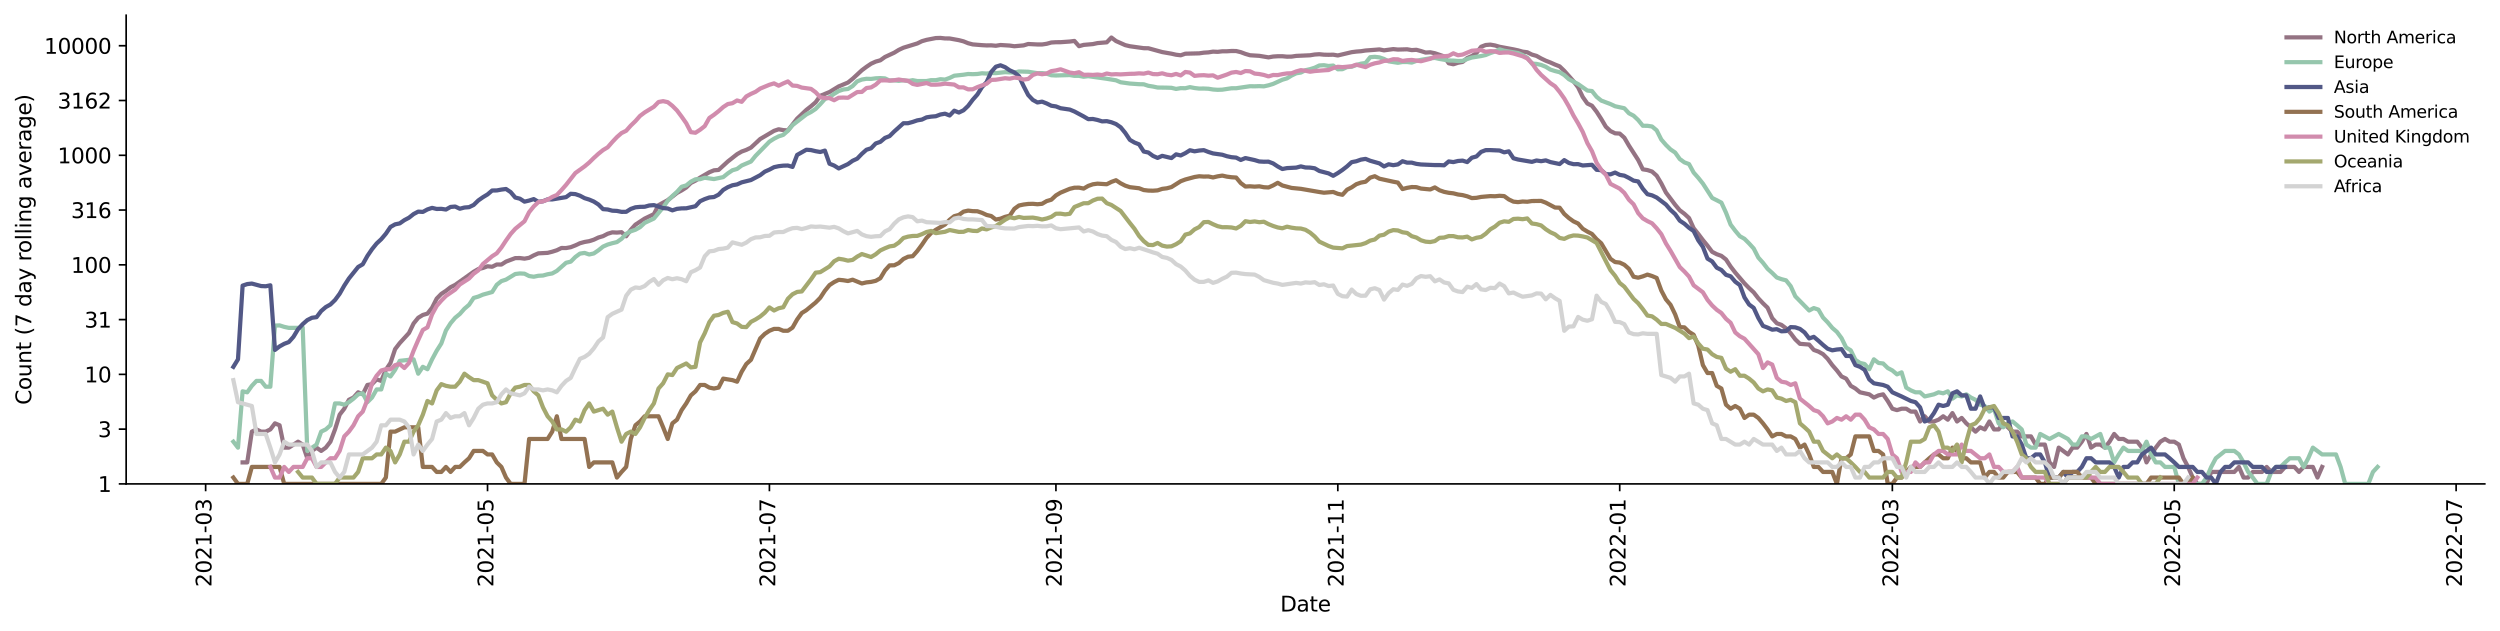 <?xml version="1.0" encoding="utf-8" standalone="no"?>
<!DOCTYPE svg PUBLIC "-//W3C//DTD SVG 1.1//EN"
  "http://www.w3.org/Graphics/SVG/1.1/DTD/svg11.dtd">
<svg xmlns:xlink="http://www.w3.org/1999/xlink" width="1182.891pt" height="298.621pt" viewBox="0 0 1182.891 298.621" xmlns="http://www.w3.org/2000/svg" version="1.1">
 <defs>
  <style type="text/css">*{stroke-linejoin: round; stroke-linecap: butt}</style>
 </defs>
 <g id="figure_1">
  <g id="patch_1">
   <path d="M 0 298.621 
L 1182.891 298.621 
L 1182.891 0 
L 0 0 
z
" style="fill: #ffffff"/>
  </g>
  <g id="axes_1">
   <g id="patch_2">
    <path d="M 59.691 228.96 
L 1175.691 228.96 
L 1175.691 7.2 
L 59.691 7.2 
z
" style="fill: #ffffff"/>
   </g>
   <g id="matplotlib.axis_1">
    <g id="xtick_1">
     <g id="line2d_1">
      <defs>
       <path id="mba0f23b46c" d="M 0 0 
L 0 3.5 
" style="stroke: #000000; stroke-width: 0.8"/>
      </defs>
      <g>
       <use xlink:href="#mba0f23b46c" x="97.299" y="228.96" style="stroke: #000000; stroke-width: 0.8"/>
      </g>
     </g>
     <g id="text_1">
      <!-- 2021-03 -->
      <g transform="translate(100.058 277.743)rotate(-90)scale(0.1 -0.1)">
       <defs>
        <path id="DejaVuSans-32" d="M 1228 531 
L 3431 531 
L 3431 0 
L 469 0 
L 469 531 
Q 828 903 1448 1529 
Q 2069 2156 2228 2338 
Q 2531 2678 2651 2914 
Q 2772 3150 2772 3378 
Q 2772 3750 2511 3984 
Q 2250 4219 1831 4219 
Q 1534 4219 1204 4116 
Q 875 4013 500 3803 
L 500 4441 
Q 881 4594 1212 4672 
Q 1544 4750 1819 4750 
Q 2544 4750 2975 4387 
Q 3406 4025 3406 3419 
Q 3406 3131 3298 2873 
Q 3191 2616 2906 2266 
Q 2828 2175 2409 1742 
Q 1991 1309 1228 531 
z
" transform="scale(0.016)"/>
        <path id="DejaVuSans-30" d="M 2034 4250 
Q 1547 4250 1301 3770 
Q 1056 3291 1056 2328 
Q 1056 1369 1301 889 
Q 1547 409 2034 409 
Q 2525 409 2770 889 
Q 3016 1369 3016 2328 
Q 3016 3291 2770 3770 
Q 2525 4250 2034 4250 
z
M 2034 4750 
Q 2819 4750 3233 4129 
Q 3647 3509 3647 2328 
Q 3647 1150 3233 529 
Q 2819 -91 2034 -91 
Q 1250 -91 836 529 
Q 422 1150 422 2328 
Q 422 3509 836 4129 
Q 1250 4750 2034 4750 
z
" transform="scale(0.016)"/>
        <path id="DejaVuSans-31" d="M 794 531 
L 1825 531 
L 1825 4091 
L 703 3866 
L 703 4441 
L 1819 4666 
L 2450 4666 
L 2450 531 
L 3481 531 
L 3481 0 
L 794 0 
L 794 531 
z
" transform="scale(0.016)"/>
        <path id="DejaVuSans-2d" d="M 313 2009 
L 1997 2009 
L 1997 1497 
L 313 1497 
L 313 2009 
z
" transform="scale(0.016)"/>
        <path id="DejaVuSans-33" d="M 2597 2516 
Q 3050 2419 3304 2112 
Q 3559 1806 3559 1356 
Q 3559 666 3084 287 
Q 2609 -91 1734 -91 
Q 1441 -91 1130 -33 
Q 819 25 488 141 
L 488 750 
Q 750 597 1062 519 
Q 1375 441 1716 441 
Q 2309 441 2620 675 
Q 2931 909 2931 1356 
Q 2931 1769 2642 2001 
Q 2353 2234 1838 2234 
L 1294 2234 
L 1294 2753 
L 1863 2753 
Q 2328 2753 2575 2939 
Q 2822 3125 2822 3475 
Q 2822 3834 2567 4026 
Q 2313 4219 1838 4219 
Q 1578 4219 1281 4162 
Q 984 4106 628 3988 
L 628 4550 
Q 988 4650 1302 4700 
Q 1616 4750 1894 4750 
Q 2613 4750 3031 4423 
Q 3450 4097 3450 3541 
Q 3450 3153 3228 2886 
Q 3006 2619 2597 2516 
z
" transform="scale(0.016)"/>
       </defs>
       <use xlink:href="#DejaVuSans-32"/>
       <use xlink:href="#DejaVuSans-30" x="63.623"/>
       <use xlink:href="#DejaVuSans-32" x="127.246"/>
       <use xlink:href="#DejaVuSans-31" x="190.869"/>
       <use xlink:href="#DejaVuSans-2d" x="254.492"/>
       <use xlink:href="#DejaVuSans-30" x="290.576"/>
       <use xlink:href="#DejaVuSans-33" x="354.199"/>
      </g>
     </g>
    </g>
    <g id="xtick_2">
     <g id="line2d_2">
      <g>
       <use xlink:href="#mba0f23b46c" x="230.677" y="228.96" style="stroke: #000000; stroke-width: 0.8"/>
      </g>
     </g>
     <g id="text_2">
      <!-- 2021-05 -->
      <g transform="translate(233.436 277.743)rotate(-90)scale(0.1 -0.1)">
       <defs>
        <path id="DejaVuSans-35" d="M 691 4666 
L 3169 4666 
L 3169 4134 
L 1269 4134 
L 1269 2991 
Q 1406 3038 1543 3061 
Q 1681 3084 1819 3084 
Q 2600 3084 3056 2656 
Q 3513 2228 3513 1497 
Q 3513 744 3044 326 
Q 2575 -91 1722 -91 
Q 1428 -91 1123 -41 
Q 819 9 494 109 
L 494 744 
Q 775 591 1075 516 
Q 1375 441 1709 441 
Q 2250 441 2565 725 
Q 2881 1009 2881 1497 
Q 2881 1984 2565 2268 
Q 2250 2553 1709 2553 
Q 1456 2553 1204 2497 
Q 953 2441 691 2322 
L 691 4666 
z
" transform="scale(0.016)"/>
       </defs>
       <use xlink:href="#DejaVuSans-32"/>
       <use xlink:href="#DejaVuSans-30" x="63.623"/>
       <use xlink:href="#DejaVuSans-32" x="127.246"/>
       <use xlink:href="#DejaVuSans-31" x="190.869"/>
       <use xlink:href="#DejaVuSans-2d" x="254.492"/>
       <use xlink:href="#DejaVuSans-30" x="290.576"/>
       <use xlink:href="#DejaVuSans-35" x="354.199"/>
      </g>
     </g>
    </g>
    <g id="xtick_3">
     <g id="line2d_3">
      <g>
       <use xlink:href="#mba0f23b46c" x="364.054" y="228.96" style="stroke: #000000; stroke-width: 0.8"/>
      </g>
     </g>
     <g id="text_3">
      <!-- 2021-07 -->
      <g transform="translate(366.814 277.743)rotate(-90)scale(0.1 -0.1)">
       <defs>
        <path id="DejaVuSans-37" d="M 525 4666 
L 3525 4666 
L 3525 4397 
L 1831 0 
L 1172 0 
L 2766 4134 
L 525 4134 
L 525 4666 
z
" transform="scale(0.016)"/>
       </defs>
       <use xlink:href="#DejaVuSans-32"/>
       <use xlink:href="#DejaVuSans-30" x="63.623"/>
       <use xlink:href="#DejaVuSans-32" x="127.246"/>
       <use xlink:href="#DejaVuSans-31" x="190.869"/>
       <use xlink:href="#DejaVuSans-2d" x="254.492"/>
       <use xlink:href="#DejaVuSans-30" x="290.576"/>
       <use xlink:href="#DejaVuSans-37" x="354.199"/>
      </g>
     </g>
    </g>
    <g id="xtick_4">
     <g id="line2d_4">
      <g>
       <use xlink:href="#mba0f23b46c" x="499.619" y="228.96" style="stroke: #000000; stroke-width: 0.8"/>
      </g>
     </g>
     <g id="text_4">
      <!-- 2021-09 -->
      <g transform="translate(502.378 277.743)rotate(-90)scale(0.1 -0.1)">
       <defs>
        <path id="DejaVuSans-39" d="M 703 97 
L 703 672 
Q 941 559 1184 500 
Q 1428 441 1663 441 
Q 2288 441 2617 861 
Q 2947 1281 2994 2138 
Q 2813 1869 2534 1725 
Q 2256 1581 1919 1581 
Q 1219 1581 811 2004 
Q 403 2428 403 3163 
Q 403 3881 828 4315 
Q 1253 4750 1959 4750 
Q 2769 4750 3195 4129 
Q 3622 3509 3622 2328 
Q 3622 1225 3098 567 
Q 2575 -91 1691 -91 
Q 1453 -91 1209 -44 
Q 966 3 703 97 
z
M 1959 2075 
Q 2384 2075 2632 2365 
Q 2881 2656 2881 3163 
Q 2881 3666 2632 3958 
Q 2384 4250 1959 4250 
Q 1534 4250 1286 3958 
Q 1038 3666 1038 3163 
Q 1038 2656 1286 2365 
Q 1534 2075 1959 2075 
z
" transform="scale(0.016)"/>
       </defs>
       <use xlink:href="#DejaVuSans-32"/>
       <use xlink:href="#DejaVuSans-30" x="63.623"/>
       <use xlink:href="#DejaVuSans-32" x="127.246"/>
       <use xlink:href="#DejaVuSans-31" x="190.869"/>
       <use xlink:href="#DejaVuSans-2d" x="254.492"/>
       <use xlink:href="#DejaVuSans-30" x="290.576"/>
       <use xlink:href="#DejaVuSans-39" x="354.199"/>
      </g>
     </g>
    </g>
    <g id="xtick_5">
     <g id="line2d_5">
      <g>
       <use xlink:href="#mba0f23b46c" x="632.996" y="228.96" style="stroke: #000000; stroke-width: 0.8"/>
      </g>
     </g>
     <g id="text_5">
      <!-- 2021-11 -->
      <g transform="translate(635.756 277.743)rotate(-90)scale(0.1 -0.1)">
       <use xlink:href="#DejaVuSans-32"/>
       <use xlink:href="#DejaVuSans-30" x="63.623"/>
       <use xlink:href="#DejaVuSans-32" x="127.246"/>
       <use xlink:href="#DejaVuSans-31" x="190.869"/>
       <use xlink:href="#DejaVuSans-2d" x="254.492"/>
       <use xlink:href="#DejaVuSans-31" x="290.576"/>
       <use xlink:href="#DejaVuSans-31" x="354.199"/>
      </g>
     </g>
    </g>
    <g id="xtick_6">
     <g id="line2d_6">
      <g>
       <use xlink:href="#mba0f23b46c" x="766.374" y="228.96" style="stroke: #000000; stroke-width: 0.8"/>
      </g>
     </g>
     <g id="text_6">
      <!-- 2022-01 -->
      <g transform="translate(769.133 277.743)rotate(-90)scale(0.1 -0.1)">
       <use xlink:href="#DejaVuSans-32"/>
       <use xlink:href="#DejaVuSans-30" x="63.623"/>
       <use xlink:href="#DejaVuSans-32" x="127.246"/>
       <use xlink:href="#DejaVuSans-32" x="190.869"/>
       <use xlink:href="#DejaVuSans-2d" x="254.492"/>
       <use xlink:href="#DejaVuSans-30" x="290.576"/>
       <use xlink:href="#DejaVuSans-31" x="354.199"/>
      </g>
     </g>
    </g>
    <g id="xtick_7">
     <g id="line2d_7">
      <g>
       <use xlink:href="#mba0f23b46c" x="895.379" y="228.96" style="stroke: #000000; stroke-width: 0.8"/>
      </g>
     </g>
     <g id="text_7">
      <!-- 2022-03 -->
      <g transform="translate(898.138 277.743)rotate(-90)scale(0.1 -0.1)">
       <use xlink:href="#DejaVuSans-32"/>
       <use xlink:href="#DejaVuSans-30" x="63.623"/>
       <use xlink:href="#DejaVuSans-32" x="127.246"/>
       <use xlink:href="#DejaVuSans-32" x="190.869"/>
       <use xlink:href="#DejaVuSans-2d" x="254.492"/>
       <use xlink:href="#DejaVuSans-30" x="290.576"/>
       <use xlink:href="#DejaVuSans-33" x="354.199"/>
      </g>
     </g>
    </g>
    <g id="xtick_8">
     <g id="line2d_8">
      <g>
       <use xlink:href="#mba0f23b46c" x="1028.756" y="228.96" style="stroke: #000000; stroke-width: 0.8"/>
      </g>
     </g>
     <g id="text_8">
      <!-- 2022-05 -->
      <g transform="translate(1031.516 277.743)rotate(-90)scale(0.1 -0.1)">
       <use xlink:href="#DejaVuSans-32"/>
       <use xlink:href="#DejaVuSans-30" x="63.623"/>
       <use xlink:href="#DejaVuSans-32" x="127.246"/>
       <use xlink:href="#DejaVuSans-32" x="190.869"/>
       <use xlink:href="#DejaVuSans-2d" x="254.492"/>
       <use xlink:href="#DejaVuSans-30" x="290.576"/>
       <use xlink:href="#DejaVuSans-35" x="354.199"/>
      </g>
     </g>
    </g>
    <g id="xtick_9">
     <g id="line2d_9">
      <g>
       <use xlink:href="#mba0f23b46c" x="1162.134" y="228.96" style="stroke: #000000; stroke-width: 0.8"/>
      </g>
     </g>
     <g id="text_9">
      <!-- 2022-07 -->
      <g transform="translate(1164.894 277.743)rotate(-90)scale(0.1 -0.1)">
       <use xlink:href="#DejaVuSans-32"/>
       <use xlink:href="#DejaVuSans-30" x="63.623"/>
       <use xlink:href="#DejaVuSans-32" x="127.246"/>
       <use xlink:href="#DejaVuSans-32" x="190.869"/>
       <use xlink:href="#DejaVuSans-2d" x="254.492"/>
       <use xlink:href="#DejaVuSans-30" x="290.576"/>
       <use xlink:href="#DejaVuSans-37" x="354.199"/>
      </g>
     </g>
    </g>
    <g id="text_10">
     <!-- Date -->
     <g transform="translate(605.74 289.341)scale(0.1 -0.1)">
      <defs>
       <path id="DejaVuSans-44" d="M 1259 4147 
L 1259 519 
L 2022 519 
Q 2988 519 3436 956 
Q 3884 1394 3884 2338 
Q 3884 3275 3436 3711 
Q 2988 4147 2022 4147 
L 1259 4147 
z
M 628 4666 
L 1925 4666 
Q 3281 4666 3915 4102 
Q 4550 3538 4550 2338 
Q 4550 1131 3912 565 
Q 3275 0 1925 0 
L 628 0 
L 628 4666 
z
" transform="scale(0.016)"/>
       <path id="DejaVuSans-61" d="M 2194 1759 
Q 1497 1759 1228 1600 
Q 959 1441 959 1056 
Q 959 750 1161 570 
Q 1363 391 1709 391 
Q 2188 391 2477 730 
Q 2766 1069 2766 1631 
L 2766 1759 
L 2194 1759 
z
M 3341 1997 
L 3341 0 
L 2766 0 
L 2766 531 
Q 2569 213 2275 61 
Q 1981 -91 1556 -91 
Q 1019 -91 701 211 
Q 384 513 384 1019 
Q 384 1609 779 1909 
Q 1175 2209 1959 2209 
L 2766 2209 
L 2766 2266 
Q 2766 2663 2505 2880 
Q 2244 3097 1772 3097 
Q 1472 3097 1187 3025 
Q 903 2953 641 2809 
L 641 3341 
Q 956 3463 1253 3523 
Q 1550 3584 1831 3584 
Q 2591 3584 2966 3190 
Q 3341 2797 3341 1997 
z
" transform="scale(0.016)"/>
       <path id="DejaVuSans-74" d="M 1172 4494 
L 1172 3500 
L 2356 3500 
L 2356 3053 
L 1172 3053 
L 1172 1153 
Q 1172 725 1289 603 
Q 1406 481 1766 481 
L 2356 481 
L 2356 0 
L 1766 0 
Q 1100 0 847 248 
Q 594 497 594 1153 
L 594 3053 
L 172 3053 
L 172 3500 
L 594 3500 
L 594 4494 
L 1172 4494 
z
" transform="scale(0.016)"/>
       <path id="DejaVuSans-65" d="M 3597 1894 
L 3597 1613 
L 953 1613 
Q 991 1019 1311 708 
Q 1631 397 2203 397 
Q 2534 397 2845 478 
Q 3156 559 3463 722 
L 3463 178 
Q 3153 47 2828 -22 
Q 2503 -91 2169 -91 
Q 1331 -91 842 396 
Q 353 884 353 1716 
Q 353 2575 817 3079 
Q 1281 3584 2069 3584 
Q 2775 3584 3186 3129 
Q 3597 2675 3597 1894 
z
M 3022 2063 
Q 3016 2534 2758 2815 
Q 2500 3097 2075 3097 
Q 1594 3097 1305 2825 
Q 1016 2553 972 2059 
L 3022 2063 
z
" transform="scale(0.016)"/>
      </defs>
      <use xlink:href="#DejaVuSans-44"/>
      <use xlink:href="#DejaVuSans-61" x="77.002"/>
      <use xlink:href="#DejaVuSans-74" x="138.281"/>
      <use xlink:href="#DejaVuSans-65" x="177.49"/>
     </g>
    </g>
   </g>
   <g id="matplotlib.axis_2">
    <g id="ytick_1">
     <g id="line2d_10">
      <defs>
       <path id="mcc5860a269" d="M 0 0 
L -3.5 0 
" style="stroke: #000000; stroke-width: 0.8"/>
      </defs>
      <g>
       <use xlink:href="#mcc5860a269" x="59.691" y="228.96" style="stroke: #000000; stroke-width: 0.8"/>
      </g>
     </g>
     <g id="text_11">
      <!-- 1 -->
      <g transform="translate(46.328 232.759)scale(0.1 -0.1)">
       <use xlink:href="#DejaVuSans-31"/>
      </g>
     </g>
    </g>
    <g id="ytick_2">
     <g id="line2d_11">
      <g>
       <use xlink:href="#mcc5860a269" x="59.691" y="203.045" style="stroke: #000000; stroke-width: 0.8"/>
      </g>
     </g>
     <g id="text_12">
      <!-- 3 -->
      <g transform="translate(46.328 206.845)scale(0.1 -0.1)">
       <use xlink:href="#DejaVuSans-33"/>
      </g>
     </g>
    </g>
    <g id="ytick_3">
     <g id="line2d_12">
      <g>
       <use xlink:href="#mcc5860a269" x="59.691" y="177.131" style="stroke: #000000; stroke-width: 0.8"/>
      </g>
     </g>
     <g id="text_13">
      <!-- 10 -->
      <g transform="translate(39.966 180.93)scale(0.1 -0.1)">
       <use xlink:href="#DejaVuSans-31"/>
       <use xlink:href="#DejaVuSans-30" x="63.623"/>
      </g>
     </g>
    </g>
    <g id="ytick_4">
     <g id="line2d_13">
      <g>
       <use xlink:href="#mcc5860a269" x="59.691" y="151.216" style="stroke: #000000; stroke-width: 0.8"/>
      </g>
     </g>
     <g id="text_14">
      <!-- 31 -->
      <g transform="translate(39.966 155.016)scale(0.1 -0.1)">
       <use xlink:href="#DejaVuSans-33"/>
       <use xlink:href="#DejaVuSans-31" x="63.623"/>
      </g>
     </g>
    </g>
    <g id="ytick_5">
     <g id="line2d_14">
      <g>
       <use xlink:href="#mcc5860a269" x="59.691" y="125.302" style="stroke: #000000; stroke-width: 0.8"/>
      </g>
     </g>
     <g id="text_15">
      <!-- 100 -->
      <g transform="translate(33.603 129.101)scale(0.1 -0.1)">
       <use xlink:href="#DejaVuSans-31"/>
       <use xlink:href="#DejaVuSans-30" x="63.623"/>
       <use xlink:href="#DejaVuSans-30" x="127.246"/>
      </g>
     </g>
    </g>
    <g id="ytick_6">
     <g id="line2d_15">
      <g>
       <use xlink:href="#mcc5860a269" x="59.691" y="99.387" style="stroke: #000000; stroke-width: 0.8"/>
      </g>
     </g>
     <g id="text_16">
      <!-- 316 -->
      <g transform="translate(33.603 103.187)scale(0.1 -0.1)">
       <defs>
        <path id="DejaVuSans-36" d="M 2113 2584 
Q 1688 2584 1439 2293 
Q 1191 2003 1191 1497 
Q 1191 994 1439 701 
Q 1688 409 2113 409 
Q 2538 409 2786 701 
Q 3034 994 3034 1497 
Q 3034 2003 2786 2293 
Q 2538 2584 2113 2584 
z
M 3366 4563 
L 3366 3988 
Q 3128 4100 2886 4159 
Q 2644 4219 2406 4219 
Q 1781 4219 1451 3797 
Q 1122 3375 1075 2522 
Q 1259 2794 1537 2939 
Q 1816 3084 2150 3084 
Q 2853 3084 3261 2657 
Q 3669 2231 3669 1497 
Q 3669 778 3244 343 
Q 2819 -91 2113 -91 
Q 1303 -91 875 529 
Q 447 1150 447 2328 
Q 447 3434 972 4092 
Q 1497 4750 2381 4750 
Q 2619 4750 2861 4703 
Q 3103 4656 3366 4563 
z
" transform="scale(0.016)"/>
       </defs>
       <use xlink:href="#DejaVuSans-33"/>
       <use xlink:href="#DejaVuSans-31" x="63.623"/>
       <use xlink:href="#DejaVuSans-36" x="127.246"/>
      </g>
     </g>
    </g>
    <g id="ytick_7">
     <g id="line2d_16">
      <g>
       <use xlink:href="#mcc5860a269" x="59.691" y="73.473" style="stroke: #000000; stroke-width: 0.8"/>
      </g>
     </g>
     <g id="text_17">
      <!-- 1000 -->
      <g transform="translate(27.241 77.272)scale(0.1 -0.1)">
       <use xlink:href="#DejaVuSans-31"/>
       <use xlink:href="#DejaVuSans-30" x="63.623"/>
       <use xlink:href="#DejaVuSans-30" x="127.246"/>
       <use xlink:href="#DejaVuSans-30" x="190.869"/>
      </g>
     </g>
    </g>
    <g id="ytick_8">
     <g id="line2d_17">
      <g>
       <use xlink:href="#mcc5860a269" x="59.691" y="47.558" style="stroke: #000000; stroke-width: 0.8"/>
      </g>
     </g>
     <g id="text_18">
      <!-- 3162 -->
      <g transform="translate(27.241 51.358)scale(0.1 -0.1)">
       <use xlink:href="#DejaVuSans-33"/>
       <use xlink:href="#DejaVuSans-31" x="63.623"/>
       <use xlink:href="#DejaVuSans-36" x="127.246"/>
       <use xlink:href="#DejaVuSans-32" x="190.869"/>
      </g>
     </g>
    </g>
    <g id="ytick_9">
     <g id="line2d_18">
      <g>
       <use xlink:href="#mcc5860a269" x="59.691" y="21.644" style="stroke: #000000; stroke-width: 0.8"/>
      </g>
     </g>
     <g id="text_19">
      <!-- 10000 -->
      <g transform="translate(20.878 25.443)scale(0.1 -0.1)">
       <use xlink:href="#DejaVuSans-31"/>
       <use xlink:href="#DejaVuSans-30" x="63.623"/>
       <use xlink:href="#DejaVuSans-30" x="127.246"/>
       <use xlink:href="#DejaVuSans-30" x="190.869"/>
       <use xlink:href="#DejaVuSans-30" x="254.492"/>
      </g>
     </g>
    </g>
    <g id="text_20">
     <!-- Count (7 day rolling average) -->
     <g transform="translate(14.798 191.548)rotate(-90)scale(0.1 -0.1)">
      <defs>
       <path id="DejaVuSans-43" d="M 4122 4306 
L 4122 3641 
Q 3803 3938 3442 4084 
Q 3081 4231 2675 4231 
Q 1875 4231 1450 3742 
Q 1025 3253 1025 2328 
Q 1025 1406 1450 917 
Q 1875 428 2675 428 
Q 3081 428 3442 575 
Q 3803 722 4122 1019 
L 4122 359 
Q 3791 134 3420 21 
Q 3050 -91 2638 -91 
Q 1578 -91 968 557 
Q 359 1206 359 2328 
Q 359 3453 968 4101 
Q 1578 4750 2638 4750 
Q 3056 4750 3426 4639 
Q 3797 4528 4122 4306 
z
" transform="scale(0.016)"/>
       <path id="DejaVuSans-6f" d="M 1959 3097 
Q 1497 3097 1228 2736 
Q 959 2375 959 1747 
Q 959 1119 1226 758 
Q 1494 397 1959 397 
Q 2419 397 2687 759 
Q 2956 1122 2956 1747 
Q 2956 2369 2687 2733 
Q 2419 3097 1959 3097 
z
M 1959 3584 
Q 2709 3584 3137 3096 
Q 3566 2609 3566 1747 
Q 3566 888 3137 398 
Q 2709 -91 1959 -91 
Q 1206 -91 779 398 
Q 353 888 353 1747 
Q 353 2609 779 3096 
Q 1206 3584 1959 3584 
z
" transform="scale(0.016)"/>
       <path id="DejaVuSans-75" d="M 544 1381 
L 544 3500 
L 1119 3500 
L 1119 1403 
Q 1119 906 1312 657 
Q 1506 409 1894 409 
Q 2359 409 2629 706 
Q 2900 1003 2900 1516 
L 2900 3500 
L 3475 3500 
L 3475 0 
L 2900 0 
L 2900 538 
Q 2691 219 2414 64 
Q 2138 -91 1772 -91 
Q 1169 -91 856 284 
Q 544 659 544 1381 
z
M 1991 3584 
L 1991 3584 
z
" transform="scale(0.016)"/>
       <path id="DejaVuSans-6e" d="M 3513 2113 
L 3513 0 
L 2938 0 
L 2938 2094 
Q 2938 2591 2744 2837 
Q 2550 3084 2163 3084 
Q 1697 3084 1428 2787 
Q 1159 2491 1159 1978 
L 1159 0 
L 581 0 
L 581 3500 
L 1159 3500 
L 1159 2956 
Q 1366 3272 1645 3428 
Q 1925 3584 2291 3584 
Q 2894 3584 3203 3211 
Q 3513 2838 3513 2113 
z
" transform="scale(0.016)"/>
       <path id="DejaVuSans-20" transform="scale(0.016)"/>
       <path id="DejaVuSans-28" d="M 1984 4856 
Q 1566 4138 1362 3434 
Q 1159 2731 1159 2009 
Q 1159 1288 1364 580 
Q 1569 -128 1984 -844 
L 1484 -844 
Q 1016 -109 783 600 
Q 550 1309 550 2009 
Q 550 2706 781 3412 
Q 1013 4119 1484 4856 
L 1984 4856 
z
" transform="scale(0.016)"/>
       <path id="DejaVuSans-64" d="M 2906 2969 
L 2906 4863 
L 3481 4863 
L 3481 0 
L 2906 0 
L 2906 525 
Q 2725 213 2448 61 
Q 2172 -91 1784 -91 
Q 1150 -91 751 415 
Q 353 922 353 1747 
Q 353 2572 751 3078 
Q 1150 3584 1784 3584 
Q 2172 3584 2448 3432 
Q 2725 3281 2906 2969 
z
M 947 1747 
Q 947 1113 1208 752 
Q 1469 391 1925 391 
Q 2381 391 2643 752 
Q 2906 1113 2906 1747 
Q 2906 2381 2643 2742 
Q 2381 3103 1925 3103 
Q 1469 3103 1208 2742 
Q 947 2381 947 1747 
z
" transform="scale(0.016)"/>
       <path id="DejaVuSans-79" d="M 2059 -325 
Q 1816 -950 1584 -1140 
Q 1353 -1331 966 -1331 
L 506 -1331 
L 506 -850 
L 844 -850 
Q 1081 -850 1212 -737 
Q 1344 -625 1503 -206 
L 1606 56 
L 191 3500 
L 800 3500 
L 1894 763 
L 2988 3500 
L 3597 3500 
L 2059 -325 
z
" transform="scale(0.016)"/>
       <path id="DejaVuSans-72" d="M 2631 2963 
Q 2534 3019 2420 3045 
Q 2306 3072 2169 3072 
Q 1681 3072 1420 2755 
Q 1159 2438 1159 1844 
L 1159 0 
L 581 0 
L 581 3500 
L 1159 3500 
L 1159 2956 
Q 1341 3275 1631 3429 
Q 1922 3584 2338 3584 
Q 2397 3584 2469 3576 
Q 2541 3569 2628 3553 
L 2631 2963 
z
" transform="scale(0.016)"/>
       <path id="DejaVuSans-6c" d="M 603 4863 
L 1178 4863 
L 1178 0 
L 603 0 
L 603 4863 
z
" transform="scale(0.016)"/>
       <path id="DejaVuSans-69" d="M 603 3500 
L 1178 3500 
L 1178 0 
L 603 0 
L 603 3500 
z
M 603 4863 
L 1178 4863 
L 1178 4134 
L 603 4134 
L 603 4863 
z
" transform="scale(0.016)"/>
       <path id="DejaVuSans-67" d="M 2906 1791 
Q 2906 2416 2648 2759 
Q 2391 3103 1925 3103 
Q 1463 3103 1205 2759 
Q 947 2416 947 1791 
Q 947 1169 1205 825 
Q 1463 481 1925 481 
Q 2391 481 2648 825 
Q 2906 1169 2906 1791 
z
M 3481 434 
Q 3481 -459 3084 -895 
Q 2688 -1331 1869 -1331 
Q 1566 -1331 1297 -1286 
Q 1028 -1241 775 -1147 
L 775 -588 
Q 1028 -725 1275 -790 
Q 1522 -856 1778 -856 
Q 2344 -856 2625 -561 
Q 2906 -266 2906 331 
L 2906 616 
Q 2728 306 2450 153 
Q 2172 0 1784 0 
Q 1141 0 747 490 
Q 353 981 353 1791 
Q 353 2603 747 3093 
Q 1141 3584 1784 3584 
Q 2172 3584 2450 3431 
Q 2728 3278 2906 2969 
L 2906 3500 
L 3481 3500 
L 3481 434 
z
" transform="scale(0.016)"/>
       <path id="DejaVuSans-76" d="M 191 3500 
L 800 3500 
L 1894 563 
L 2988 3500 
L 3597 3500 
L 2284 0 
L 1503 0 
L 191 3500 
z
" transform="scale(0.016)"/>
       <path id="DejaVuSans-29" d="M 513 4856 
L 1013 4856 
Q 1481 4119 1714 3412 
Q 1947 2706 1947 2009 
Q 1947 1309 1714 600 
Q 1481 -109 1013 -844 
L 513 -844 
Q 928 -128 1133 580 
Q 1338 1288 1338 2009 
Q 1338 2731 1133 3434 
Q 928 4138 513 4856 
z
" transform="scale(0.016)"/>
      </defs>
      <use xlink:href="#DejaVuSans-43"/>
      <use xlink:href="#DejaVuSans-6f" x="69.824"/>
      <use xlink:href="#DejaVuSans-75" x="131.006"/>
      <use xlink:href="#DejaVuSans-6e" x="194.385"/>
      <use xlink:href="#DejaVuSans-74" x="257.764"/>
      <use xlink:href="#DejaVuSans-20" x="296.973"/>
      <use xlink:href="#DejaVuSans-28" x="328.76"/>
      <use xlink:href="#DejaVuSans-37" x="367.773"/>
      <use xlink:href="#DejaVuSans-20" x="431.396"/>
      <use xlink:href="#DejaVuSans-64" x="463.184"/>
      <use xlink:href="#DejaVuSans-61" x="526.66"/>
      <use xlink:href="#DejaVuSans-79" x="587.939"/>
      <use xlink:href="#DejaVuSans-20" x="647.119"/>
      <use xlink:href="#DejaVuSans-72" x="678.906"/>
      <use xlink:href="#DejaVuSans-6f" x="717.77"/>
      <use xlink:href="#DejaVuSans-6c" x="778.951"/>
      <use xlink:href="#DejaVuSans-6c" x="806.734"/>
      <use xlink:href="#DejaVuSans-69" x="834.518"/>
      <use xlink:href="#DejaVuSans-6e" x="862.301"/>
      <use xlink:href="#DejaVuSans-67" x="925.68"/>
      <use xlink:href="#DejaVuSans-20" x="989.156"/>
      <use xlink:href="#DejaVuSans-61" x="1020.943"/>
      <use xlink:href="#DejaVuSans-76" x="1082.223"/>
      <use xlink:href="#DejaVuSans-65" x="1141.402"/>
      <use xlink:href="#DejaVuSans-72" x="1202.926"/>
      <use xlink:href="#DejaVuSans-61" x="1244.039"/>
      <use xlink:href="#DejaVuSans-67" x="1305.318"/>
      <use xlink:href="#DejaVuSans-65" x="1368.795"/>
      <use xlink:href="#DejaVuSans-29" x="1430.318"/>
     </g>
    </g>
   </g>
   <g id="line2d_19">
    <path d="M 114.791 218.786 
L 116.977 218.786 
L 119.164 204.231 
L 121.35 203.184 
L 123.537 204.231 
L 125.724 204.231 
L 127.91 203.184 
L 130.097 200.307 
L 132.283 201.226 
L 134.47 211.805 
L 136.656 211.805 
L 141.029 208.988 
L 143.216 210.352 
L 145.402 216.828 
L 147.589 213.358 
L 149.775 211.805 
L 151.962 213.358 
L 154.148 211.805 
L 156.335 208.988 
L 158.521 203.184 
L 160.708 196.203 
L 162.894 193.386 
L 165.081 189.172 
L 167.267 188.1 
L 169.454 185.624 
L 171.64 186.581 
L 173.827 182.154 
L 176.014 181.755 
L 178.2 179.503 
L 180.387 180.229 
L 182.573 174.986 
L 184.76 171.726 
L 186.946 165.187 
L 189.133 162.347 
L 193.506 157.559 
L 195.692 153.055 
L 197.879 150.355 
L 200.065 149.025 
L 202.252 148.388 
L 204.438 145.608 
L 206.625 141.293 
L 208.811 139.053 
L 210.998 137.619 
L 213.184 135.907 
L 215.371 134.801 
L 224.117 128.585 
L 226.303 127.319 
L 228.49 126.798 
L 230.677 125.988 
L 232.863 126.221 
L 235.05 125.142 
L 237.236 125.174 
L 239.423 123.779 
L 243.796 122.128 
L 245.982 122.1 
L 248.169 122.381 
L 250.355 121.989 
L 252.542 120.826 
L 254.728 119.871 
L 259.101 119.645 
L 261.288 119.101 
L 263.474 118.404 
L 265.661 117.341 
L 267.847 117.364 
L 270.034 116.961 
L 272.22 116.111 
L 274.407 115.087 
L 276.593 114.483 
L 278.78 114.108 
L 280.966 113.415 
L 283.153 112.377 
L 285.34 111.735 
L 287.526 110.602 
L 289.713 109.942 
L 291.899 110.04 
L 294.086 109.861 
L 296.272 111.787 
L 298.459 108.724 
L 300.645 106.304 
L 305.018 103.438 
L 309.391 101.325 
L 311.578 97.067 
L 315.951 94.701 
L 320.324 91.276 
L 322.51 90.101 
L 324.697 88.718 
L 326.883 86.564 
L 329.07 85.464 
L 331.256 84.042 
L 335.629 81.497 
L 337.816 80.592 
L 340.003 80.399 
L 344.376 76.405 
L 348.749 72.961 
L 350.935 71.702 
L 353.122 70.916 
L 355.308 69.854 
L 359.681 65.782 
L 366.241 61.91 
L 368.427 61.165 
L 370.614 61.569 
L 372.8 61.711 
L 377.173 56.116 
L 381.546 51.988 
L 383.733 50.271 
L 385.919 48.396 
L 388.106 45.34 
L 392.479 43.537 
L 396.852 40.877 
L 401.225 39.053 
L 403.412 37.285 
L 407.785 33.246 
L 409.971 31.616 
L 412.158 30.142 
L 414.344 29.144 
L 416.531 28.533 
L 418.717 26.972 
L 423.09 24.937 
L 425.277 23.595 
L 427.463 22.576 
L 434.023 20.56 
L 436.209 19.492 
L 438.396 18.862 
L 442.769 18.011 
L 444.956 17.943 
L 447.142 18.185 
L 449.329 18.208 
L 453.702 19.002 
L 455.888 19.564 
L 458.075 20.45 
L 460.261 21.013 
L 464.634 21.367 
L 466.821 21.491 
L 469.007 21.448 
L 471.194 21.649 
L 473.38 21.293 
L 477.753 21.561 
L 479.94 21.882 
L 484.313 21.48 
L 486.499 20.817 
L 490.872 21.039 
L 493.059 21.045 
L 495.245 20.717 
L 497.432 20.111 
L 499.619 19.977 
L 501.805 19.965 
L 506.178 19.654 
L 508.365 19.366 
L 510.551 21.847 
L 512.738 21.242 
L 517.111 20.859 
L 519.297 20.386 
L 523.67 20.025 
L 525.857 17.76 
L 528.043 19.414 
L 532.416 21.354 
L 534.603 21.88 
L 541.162 22.799 
L 543.349 22.831 
L 549.908 24.637 
L 554.282 25.403 
L 556.468 25.895 
L 558.655 26.156 
L 560.841 25.409 
L 567.401 25.24 
L 569.587 24.92 
L 571.774 24.782 
L 573.96 24.429 
L 576.147 24.534 
L 578.333 24.276 
L 580.52 24.266 
L 582.706 24.125 
L 584.893 24.146 
L 587.079 24.682 
L 589.266 25.503 
L 591.452 26.141 
L 595.825 26.416 
L 600.198 27.144 
L 602.385 26.754 
L 604.572 26.614 
L 606.758 26.604 
L 608.945 26.816 
L 611.131 26.78 
L 613.318 26.447 
L 619.877 26.155 
L 622.064 25.794 
L 624.25 25.65 
L 626.437 25.875 
L 628.623 25.931 
L 630.81 25.876 
L 632.996 26.239 
L 639.556 24.683 
L 641.742 24.404 
L 643.929 24.236 
L 646.115 23.9 
L 650.488 23.571 
L 652.675 23.381 
L 654.861 23.828 
L 659.235 23.232 
L 661.421 23.451 
L 665.794 23.325 
L 667.981 23.71 
L 670.167 23.568 
L 672.354 24.16 
L 674.54 24.869 
L 676.727 24.745 
L 678.913 25.191 
L 683.286 26.675 
L 685.473 29.935 
L 687.659 30.411 
L 689.846 29.698 
L 692.032 29.307 
L 694.219 27.464 
L 696.405 26.506 
L 698.592 25.102 
L 700.778 22.132 
L 702.965 21.3 
L 705.151 21.118 
L 707.338 21.5 
L 709.524 22.133 
L 716.084 23.355 
L 718.271 23.833 
L 720.457 24.447 
L 722.644 24.727 
L 724.83 25.824 
L 727.017 26.449 
L 729.203 27.667 
L 731.39 28.723 
L 733.576 29.564 
L 735.763 30.545 
L 737.949 31.402 
L 740.136 33.515 
L 744.509 38.441 
L 746.695 41.32 
L 748.882 45.891 
L 751.068 48.981 
L 753.255 50.028 
L 755.441 52.871 
L 757.628 56.276 
L 759.814 59.967 
L 762.001 62.02 
L 764.187 63.077 
L 766.374 63.207 
L 768.561 65.163 
L 770.747 68.915 
L 775.12 75.706 
L 777.307 80.116 
L 779.493 80.46 
L 781.68 81.178 
L 783.866 83.13 
L 786.053 86.784 
L 788.239 91.071 
L 792.612 96.902 
L 794.799 99.506 
L 796.985 101.149 
L 799.172 103.16 
L 801.358 107.982 
L 803.545 110.686 
L 805.731 113.586 
L 807.918 116.24 
L 810.104 119.15 
L 812.291 120.279 
L 814.477 121.064 
L 816.664 122.78 
L 818.851 126.121 
L 821.037 128.96 
L 825.41 134.078 
L 827.597 136.323 
L 829.783 138.353 
L 831.97 141.163 
L 834.156 143.491 
L 836.343 145.608 
L 838.529 150.551 
L 840.716 152.945 
L 842.902 153.727 
L 845.089 155.377 
L 847.275 157.695 
L 849.462 160.584 
L 851.648 162.683 
L 856.021 163.024 
L 858.208 165.569 
L 860.394 166.352 
L 862.581 167.58 
L 864.767 169.788 
L 866.954 172.761 
L 869.14 175.28 
L 871.327 178.117 
L 873.514 179.148 
L 875.7 182.559 
L 877.887 183.822 
L 880.073 185.624 
L 884.446 186.581 
L 886.633 188.1 
L 888.819 187.076 
L 891.006 186.581 
L 893.192 189.727 
L 895.379 193.386 
L 897.565 194.058 
L 899.752 193.386 
L 901.938 193.386 
L 904.125 194.75 
L 906.311 194.75 
L 908.498 199.424 
L 910.684 196.966 
L 912.871 199.424 
L 915.057 199.424 
L 917.244 198.574 
L 919.43 196.966 
L 921.617 198.574 
L 923.803 195.465 
L 925.99 199.424 
L 928.177 197.756 
L 930.363 200.307 
L 932.55 202.184 
L 934.736 204.231 
L 936.923 202.184 
L 939.109 203.184 
L 941.296 199.424 
L 943.482 203.184 
L 945.669 203.184 
L 947.855 200.307 
L 950.042 202.184 
L 952.228 204.231 
L 954.415 204.231 
L 956.601 206.484 
L 960.974 206.484 
L 963.161 210.352 
L 967.534 210.352 
L 969.72 218.786 
L 971.907 220.932 
L 974.093 211.805 
L 978.466 215.026 
L 980.653 211.805 
L 982.84 211.805 
L 985.026 208.988 
L 987.213 205.329 
L 989.399 211.805 
L 991.586 210.352 
L 993.772 210.352 
L 995.959 211.805 
L 998.145 208.988 
L 1000.332 205.329 
L 1002.518 207.701 
L 1004.705 207.701 
L 1006.891 208.988 
L 1011.264 208.988 
L 1013.451 211.805 
L 1015.637 218.786 
L 1017.824 215.026 
L 1020.01 211.805 
L 1022.197 208.988 
L 1024.383 207.701 
L 1026.57 208.988 
L 1028.756 208.988 
L 1030.943 210.352 
L 1033.129 216.828 
L 1035.316 220.932 
L 1037.503 225.954 
L 1039.689 228.96 
L 1044.062 228.96 
L 1046.249 223.303 
L 1057.181 223.303 
L 1059.368 220.932 
L 1061.554 225.954 
L 1063.741 225.954 
L 1065.927 223.303 
L 1070.3 223.303 
L 1072.487 220.932 
L 1074.673 223.303 
L 1079.046 223.303 
L 1081.233 220.932 
L 1085.606 220.932 
L 1087.793 223.303 
L 1089.979 220.932 
L 1094.352 220.932 
L 1096.539 225.954 
L 1098.725 220.932 
L 1098.725 220.932 
" clip-path="url(#pb09ac84746)" style="fill: none; stroke: #947383; stroke-width: 2; stroke-linecap: square"/>
   </g>
   <g id="line2d_20">
    <path d="M 110.418 208.988 
L 112.604 211.805 
L 114.791 185.159 
L 116.977 185.624 
L 119.164 182.559 
L 121.35 180.229 
L 123.537 180.229 
L 125.724 182.972 
L 127.91 182.972 
L 130.097 154.07 
L 132.283 153.955 
L 134.47 154.655 
L 136.656 155.134 
L 141.029 155.134 
L 143.216 155.013 
L 145.402 213.358 
L 149.775 210.352 
L 151.962 204.231 
L 154.148 203.184 
L 156.335 201.226 
L 158.521 190.882 
L 160.708 190.882 
L 162.894 191.482 
L 165.081 190.297 
L 167.267 188.629 
L 169.454 186.581 
L 171.64 186.097 
L 173.827 190.297 
L 176.014 188.1 
L 178.2 184.259 
L 180.387 184.259 
L 182.573 176.812 
L 184.76 178.117 
L 186.946 174.986 
L 189.133 170.736 
L 195.692 170.021 
L 197.879 176.812 
L 200.065 173.569 
L 202.252 174.695 
L 204.438 170.021 
L 206.625 165.957 
L 208.811 162.515 
L 210.998 156.378 
L 213.184 152.945 
L 215.371 150.355 
L 217.557 148.568 
L 219.744 146.088 
L 221.93 144.224 
L 224.117 140.968 
L 226.303 140.333 
L 228.49 139.411 
L 232.863 138.182 
L 235.05 134.752 
L 237.236 133.011 
L 239.423 132.298 
L 243.796 129.652 
L 245.982 129.38 
L 248.169 129.496 
L 250.355 130.608 
L 252.542 130.936 
L 254.728 130.486 
L 256.915 130.365 
L 259.101 129.769 
L 261.288 129.38 
L 263.474 128.179 
L 267.847 124.327 
L 270.034 123.809 
L 272.22 121.604 
L 274.407 119.998 
L 276.593 119.67 
L 278.78 120.408 
L 280.966 119.922 
L 283.153 118.428 
L 285.34 116.674 
L 287.526 115.709 
L 289.713 115.067 
L 291.899 114.542 
L 294.086 113.001 
L 296.272 110.635 
L 298.459 109.444 
L 300.645 108.709 
L 302.832 107.496 
L 305.018 105.462 
L 309.391 103.414 
L 313.764 98.109 
L 315.951 94.983 
L 318.137 92.763 
L 320.324 90.778 
L 322.51 88.366 
L 324.697 87.733 
L 326.883 85.963 
L 329.07 84.832 
L 331.256 84.784 
L 333.443 84.099 
L 337.816 84.726 
L 342.189 83.802 
L 344.376 82.036 
L 346.562 80.557 
L 348.749 79.931 
L 350.935 78.312 
L 355.308 76.442 
L 357.495 73.748 
L 364.054 67.034 
L 366.241 65.632 
L 368.427 64.523 
L 370.614 63.81 
L 372.8 61.859 
L 374.987 59.219 
L 381.546 54.138 
L 383.733 53.003 
L 385.919 51.546 
L 388.106 49.299 
L 390.293 46.855 
L 392.479 45.935 
L 394.666 44.402 
L 396.852 43.064 
L 399.039 42.351 
L 401.225 42.089 
L 403.412 40.723 
L 405.598 38.482 
L 407.785 37.644 
L 409.971 37.279 
L 412.158 37.343 
L 414.344 37.054 
L 416.531 36.957 
L 418.717 37.092 
L 420.904 38.129 
L 423.09 37.999 
L 425.277 38.255 
L 427.463 37.958 
L 429.65 38.345 
L 431.836 37.936 
L 434.023 38.348 
L 438.396 38.339 
L 440.582 37.922 
L 442.769 37.944 
L 444.956 37.475 
L 447.142 37.663 
L 449.329 36.871 
L 451.515 35.825 
L 455.888 35.354 
L 458.075 35.009 
L 460.261 35.1 
L 462.448 35.003 
L 464.634 34.668 
L 466.821 34.812 
L 469.007 34.542 
L 471.194 34.601 
L 475.567 34.148 
L 479.94 34.372 
L 482.126 33.81 
L 486.499 33.949 
L 490.872 34.627 
L 493.059 34.578 
L 495.245 34.871 
L 497.432 35.604 
L 499.619 35.716 
L 506.178 35.515 
L 508.365 35.884 
L 510.551 35.89 
L 512.738 36.314 
L 514.924 36.037 
L 523.67 37.279 
L 528.043 37.997 
L 530.23 38.924 
L 534.603 39.532 
L 538.976 39.84 
L 541.162 39.884 
L 543.349 40.601 
L 545.535 40.944 
L 547.722 41.411 
L 552.095 41.478 
L 554.282 41.551 
L 556.468 42.075 
L 558.655 41.704 
L 560.841 41.747 
L 563.028 41.225 
L 565.214 41.65 
L 567.401 41.907 
L 569.587 41.89 
L 571.774 41.991 
L 573.96 42.344 
L 576.147 42.498 
L 578.333 42.423 
L 582.706 41.762 
L 584.893 41.748 
L 591.452 40.794 
L 593.639 40.835 
L 595.825 40.755 
L 598.012 40.857 
L 600.198 40.368 
L 602.385 39.702 
L 606.758 37.724 
L 608.945 37.076 
L 611.131 35.734 
L 613.318 34.677 
L 615.504 34.334 
L 617.691 33.223 
L 619.877 32.724 
L 622.064 32.041 
L 624.25 30.981 
L 626.437 30.852 
L 628.623 31.222 
L 630.81 31.019 
L 632.996 32.777 
L 635.183 32.734 
L 637.369 31.749 
L 639.556 31.575 
L 641.742 30.767 
L 643.929 30.128 
L 646.115 29.812 
L 648.302 27.075 
L 650.488 26.883 
L 652.675 27.148 
L 654.861 27.889 
L 657.048 29.034 
L 661.421 29.704 
L 663.608 29.337 
L 665.794 29.335 
L 667.981 29.61 
L 670.167 28.808 
L 672.354 28.308 
L 676.727 27.581 
L 678.913 27.411 
L 681.1 27.884 
L 685.473 28.632 
L 687.659 28.667 
L 689.846 28.863 
L 692.032 28.797 
L 694.219 27.923 
L 696.405 27.219 
L 700.778 26.525 
L 702.965 26.032 
L 705.151 25.117 
L 707.338 24.368 
L 709.524 23.359 
L 711.711 23.998 
L 718.271 25.105 
L 720.457 26.048 
L 722.644 27.319 
L 724.83 30.096 
L 727.017 30.24 
L 729.203 30.716 
L 731.39 31.598 
L 733.576 32.93 
L 735.763 33.617 
L 737.949 34.168 
L 740.136 35.515 
L 742.322 37.476 
L 746.695 39.789 
L 751.068 42.844 
L 753.255 43.075 
L 755.441 45.809 
L 757.628 47.591 
L 762.001 49.237 
L 764.187 50.272 
L 768.561 51.217 
L 770.747 53.6 
L 772.934 54.74 
L 775.12 56.8 
L 777.307 59.508 
L 779.493 59.525 
L 781.68 59.846 
L 783.866 61.683 
L 786.053 66.028 
L 788.239 68.564 
L 790.426 70.711 
L 792.612 72.186 
L 794.799 75.259 
L 796.985 76.83 
L 799.172 77.636 
L 801.358 81.644 
L 803.545 84.124 
L 805.731 86.86 
L 810.104 93.644 
L 814.477 95.87 
L 816.664 100.627 
L 818.851 106.276 
L 821.037 109.175 
L 823.224 111.77 
L 825.41 113.001 
L 827.597 115.19 
L 829.783 117.591 
L 831.97 121.878 
L 834.156 124.327 
L 836.343 127.179 
L 838.529 129.15 
L 840.716 131.311 
L 842.902 132.08 
L 845.089 132.652 
L 847.275 135.398 
L 849.462 140.207 
L 856.021 146.913 
L 858.208 145.767 
L 860.394 146.497 
L 862.581 150.257 
L 864.767 152.51 
L 866.954 155.134 
L 869.14 157.027 
L 871.327 159.976 
L 873.514 164.443 
L 875.7 165.762 
L 877.887 170.257 
L 880.073 171.726 
L 882.26 172.237 
L 884.446 174.695 
L 886.633 170.021 
L 888.819 171.726 
L 891.006 171.98 
L 893.192 174.125 
L 895.379 175.28 
L 897.565 177.131 
L 899.752 176.186 
L 901.938 183.393 
L 904.125 184.705 
L 906.311 185.624 
L 908.498 185.624 
L 910.684 187.582 
L 915.057 186.581 
L 917.244 185.624 
L 919.43 186.097 
L 921.617 185.159 
L 923.803 188.629 
L 925.99 187.076 
L 928.177 187.582 
L 930.363 186.581 
L 932.55 188.1 
L 934.736 189.172 
L 936.923 191.482 
L 939.109 192.099 
L 941.296 194.75 
L 943.482 193.386 
L 945.669 200.307 
L 947.855 202.184 
L 950.042 200.307 
L 952.228 199.424 
L 954.415 201.226 
L 956.601 203.184 
L 958.788 210.352 
L 960.974 211.805 
L 963.161 211.805 
L 965.347 205.329 
L 969.72 207.701 
L 974.093 205.329 
L 978.466 207.701 
L 980.653 210.352 
L 982.84 210.352 
L 985.026 206.484 
L 987.213 206.484 
L 989.399 207.701 
L 993.772 205.329 
L 995.959 211.805 
L 998.145 211.805 
L 1000.332 218.786 
L 1002.518 215.026 
L 1004.705 211.805 
L 1006.891 213.358 
L 1013.451 213.358 
L 1015.637 208.988 
L 1017.824 215.026 
L 1020.01 218.786 
L 1022.197 218.786 
L 1024.383 220.932 
L 1028.756 220.932 
L 1030.943 228.96 
L 1041.876 228.96 
L 1044.062 225.954 
L 1046.249 220.932 
L 1048.435 216.828 
L 1052.808 213.358 
L 1057.181 213.358 
L 1059.368 215.026 
L 1061.554 218.786 
L 1063.741 223.303 
L 1065.927 225.954 
L 1068.114 228.96 
L 1072.487 228.96 
L 1074.673 223.303 
L 1076.86 220.932 
L 1079.046 220.932 
L 1081.233 218.786 
L 1083.419 216.828 
L 1087.793 216.828 
L 1089.979 220.932 
L 1092.166 216.828 
L 1094.352 211.805 
L 1098.725 215.026 
L 1105.285 215.026 
L 1107.471 220.932 
L 1109.658 228.96 
L 1120.59 228.96 
L 1122.777 223.303 
L 1124.963 220.932 
L 1124.963 220.932 
" clip-path="url(#pb09ac84746)" style="fill: none; stroke: #96c6ad; stroke-width: 2; stroke-linecap: square"/>
   </g>
   <g id="line2d_21">
    <path d="M 110.418 173.569 
L 112.604 170.021 
L 114.791 135.147 
L 116.977 134.413 
L 119.164 134.173 
L 123.537 135.347 
L 125.724 135.448 
L 127.91 134.998 
L 130.097 165.569 
L 132.283 163.9 
L 134.47 162.683 
L 136.656 161.853 
L 138.843 159.384 
L 141.029 155.747 
L 143.216 153.388 
L 145.402 151.458 
L 147.589 150.355 
L 149.775 150.063 
L 151.962 147.166 
L 154.148 145.293 
L 156.335 144.076 
L 158.521 141.957 
L 160.708 138.994 
L 162.894 135.147 
L 165.081 131.777 
L 169.454 126.322 
L 171.64 125.046 
L 173.827 121.118 
L 176.014 117.913 
L 178.2 115.21 
L 180.387 113.17 
L 182.573 110.585 
L 184.76 107.38 
L 186.946 106.152 
L 189.133 105.703 
L 191.319 104.168 
L 193.506 103.016 
L 195.692 101.281 
L 197.879 100.127 
L 200.065 100.275 
L 202.252 99.09 
L 204.438 98.36 
L 206.625 98.871 
L 208.811 98.811 
L 210.998 99.141 
L 213.184 97.917 
L 215.371 97.728 
L 217.557 98.762 
L 219.744 98.195 
L 221.93 98.022 
L 224.117 96.975 
L 226.303 94.85 
L 228.49 93.316 
L 230.677 91.996 
L 232.863 90.135 
L 235.05 90.108 
L 237.236 89.701 
L 239.423 89.425 
L 241.609 90.882 
L 243.796 93.464 
L 245.982 94.01 
L 248.169 95.414 
L 250.355 94.9 
L 252.542 94.203 
L 254.728 95.491 
L 256.915 95.227 
L 259.101 94.324 
L 261.288 94.356 
L 267.847 93.269 
L 270.034 91.691 
L 272.22 91.843 
L 274.407 92.59 
L 276.593 93.755 
L 278.78 94.43 
L 280.966 95.363 
L 283.153 96.757 
L 285.34 98.95 
L 287.526 99.121 
L 289.713 99.69 
L 291.899 99.794 
L 294.086 100.243 
L 296.272 100.233 
L 298.459 98.851 
L 300.645 98.089 
L 302.832 97.879 
L 305.018 97.832 
L 307.205 97.223 
L 309.391 97.058 
L 311.578 97.699 
L 313.764 98.457 
L 315.951 98.643 
L 318.137 99.526 
L 320.324 98.821 
L 322.51 98.594 
L 324.697 98.555 
L 329.07 97.577 
L 331.256 95.21 
L 333.443 94.203 
L 335.629 93.432 
L 337.816 93.223 
L 340.003 92.106 
L 342.189 89.86 
L 344.376 88.56 
L 346.562 87.661 
L 348.749 87.259 
L 350.935 86.279 
L 355.308 85.187 
L 359.681 82.889 
L 361.868 81.223 
L 364.054 80.251 
L 366.241 79.103 
L 368.427 78.633 
L 370.614 78.375 
L 372.8 78.323 
L 374.987 78.979 
L 377.173 73.303 
L 381.546 70.845 
L 383.733 71.008 
L 385.919 71.536 
L 388.106 71.914 
L 390.293 71.258 
L 392.479 77.463 
L 394.666 78.331 
L 396.852 79.697 
L 401.225 77.636 
L 403.412 76.082 
L 405.598 75.068 
L 407.785 72.789 
L 409.971 70.847 
L 412.158 70.165 
L 414.344 67.874 
L 416.531 67.119 
L 418.717 65.265 
L 420.904 64.409 
L 423.09 62.23 
L 427.463 58.303 
L 429.65 58.298 
L 431.836 57.698 
L 434.023 56.948 
L 436.209 56.58 
L 438.396 55.525 
L 440.582 55.183 
L 442.769 54.998 
L 444.956 54.181 
L 447.142 53.794 
L 449.329 54.638 
L 451.515 52.378 
L 453.702 53.249 
L 455.888 52.194 
L 458.075 50.106 
L 460.261 47.187 
L 462.448 44.717 
L 464.634 41.216 
L 466.821 38.845 
L 469.007 34.039 
L 471.194 31.566 
L 473.38 30.897 
L 475.567 31.777 
L 477.753 33.282 
L 479.94 34.256 
L 482.126 36.044 
L 484.313 40.708 
L 486.499 44.954 
L 488.686 47.279 
L 490.872 48.482 
L 493.059 48.094 
L 495.245 48.955 
L 497.432 50.028 
L 499.619 50.348 
L 501.805 51.206 
L 506.178 51.847 
L 508.365 52.752 
L 512.738 55.09 
L 514.924 56.375 
L 517.111 56.294 
L 519.297 56.762 
L 521.484 57.43 
L 523.67 57.323 
L 525.857 57.84 
L 528.043 58.686 
L 530.23 60.216 
L 532.416 62.888 
L 534.603 66.177 
L 536.789 67.442 
L 538.976 68.309 
L 541.162 71.699 
L 543.349 72.161 
L 545.535 73.764 
L 547.722 74.719 
L 549.908 73.741 
L 554.282 74.784 
L 556.468 73.033 
L 558.655 73.55 
L 560.841 72.47 
L 563.028 71.089 
L 565.214 71.598 
L 567.401 71.225 
L 569.587 71.043 
L 571.774 71.905 
L 573.96 72.596 
L 578.333 73.214 
L 580.52 73.915 
L 582.706 74.382 
L 584.893 74.577 
L 587.079 75.684 
L 589.266 74.784 
L 593.639 75.745 
L 595.825 76.402 
L 598.012 76.523 
L 600.198 76.493 
L 602.385 77.325 
L 604.572 78.771 
L 606.758 79.961 
L 608.945 79.536 
L 613.318 79.31 
L 615.504 78.726 
L 617.691 79.248 
L 619.877 79.31 
L 622.064 79.621 
L 624.25 80.899 
L 628.623 82.036 
L 630.81 83.184 
L 632.996 81.891 
L 635.183 80.407 
L 637.369 78.714 
L 639.556 76.719 
L 641.742 76.299 
L 643.929 75.525 
L 646.115 75.176 
L 648.302 76.06 
L 652.675 77.302 
L 654.861 78.758 
L 657.048 77.733 
L 659.235 78.153 
L 661.421 77.791 
L 663.608 76.292 
L 665.794 76.958 
L 667.981 76.954 
L 670.167 77.536 
L 672.354 77.823 
L 678.913 78.105 
L 681.1 78.101 
L 683.286 78.22 
L 685.473 76.383 
L 687.659 76.693 
L 689.846 76.168 
L 692.032 75.999 
L 694.219 76.689 
L 696.405 74.627 
L 698.592 74.033 
L 700.778 71.875 
L 702.965 71.04 
L 705.151 71.023 
L 709.524 71.211 
L 711.711 72.083 
L 713.898 71.607 
L 716.084 74.879 
L 718.271 75.476 
L 724.83 76.589 
L 727.017 75.938 
L 729.203 76.266 
L 731.39 75.88 
L 733.576 76.685 
L 737.949 77.613 
L 740.136 75.762 
L 742.322 77.097 
L 744.509 77.679 
L 746.695 77.655 
L 748.882 78.296 
L 753.255 77.975 
L 755.441 80.338 
L 757.628 80.526 
L 759.814 82.406 
L 762.001 82.497 
L 764.187 81.653 
L 766.374 82.738 
L 768.561 83.115 
L 770.747 84.202 
L 772.934 85.464 
L 775.12 85.857 
L 777.307 89.288 
L 779.493 91.887 
L 781.68 92.433 
L 783.866 93.464 
L 788.239 96.775 
L 790.426 99.312 
L 792.612 101.303 
L 794.799 104.409 
L 796.985 105.852 
L 799.172 107.79 
L 801.358 109.333 
L 803.545 113.701 
L 805.731 116.806 
L 807.918 122.381 
L 810.104 123.689 
L 812.291 126.661 
L 814.477 127.745 
L 816.664 130.045 
L 818.851 130.73 
L 821.037 133.284 
L 823.224 134.9 
L 825.41 140.712 
L 827.597 144.076 
L 829.783 145.687 
L 831.97 150.453 
L 834.156 154.186 
L 836.343 155.013 
L 838.529 155.997 
L 840.716 155.747 
L 842.902 156.765 
L 845.089 156.635 
L 847.275 154.774 
L 849.462 154.893 
L 851.648 155.623 
L 853.835 157.291 
L 856.021 160.126 
L 858.208 159.384 
L 860.394 161.21 
L 862.581 163.197 
L 864.767 164.999 
L 866.954 165.762 
L 869.14 165.377 
L 871.327 165.187 
L 873.514 168.437 
L 875.7 168.437 
L 877.887 172.761 
L 880.073 173.569 
L 882.26 174.986 
L 884.446 179.503 
L 886.633 181.364 
L 891.006 182.154 
L 893.192 182.972 
L 895.379 185.624 
L 899.752 187.582 
L 904.125 189.727 
L 906.311 190.297 
L 908.498 192.733 
L 910.684 199.424 
L 912.871 198.574 
L 915.057 195.465 
L 917.244 191.482 
L 919.43 192.099 
L 921.617 191.482 
L 923.803 186.097 
L 925.99 185.159 
L 928.177 187.076 
L 930.363 187.076 
L 932.55 193.386 
L 934.736 193.386 
L 936.923 187.582 
L 939.109 193.386 
L 941.296 192.733 
L 943.482 192.733 
L 945.669 197.756 
L 950.042 197.756 
L 952.228 206.484 
L 954.415 206.484 
L 956.601 210.352 
L 958.788 216.828 
L 960.974 216.828 
L 963.161 215.026 
L 965.347 215.026 
L 967.534 218.786 
L 969.72 225.954 
L 974.093 225.954 
L 976.28 223.303 
L 978.466 225.954 
L 980.653 223.303 
L 982.84 223.303 
L 985.026 220.932 
L 987.213 216.828 
L 989.399 216.828 
L 991.586 218.786 
L 998.145 218.786 
L 1000.332 220.932 
L 1002.518 225.954 
L 1004.705 220.932 
L 1006.891 220.932 
L 1009.078 218.786 
L 1011.264 218.786 
L 1013.451 215.026 
L 1017.824 211.805 
L 1020.01 215.026 
L 1024.383 215.026 
L 1026.57 216.828 
L 1028.756 218.786 
L 1030.943 220.932 
L 1037.503 220.932 
L 1039.689 223.303 
L 1041.876 223.303 
L 1044.062 225.954 
L 1046.249 225.954 
L 1048.435 228.96 
L 1050.622 223.303 
L 1052.808 220.932 
L 1054.995 220.932 
L 1057.181 218.786 
L 1063.741 218.786 
L 1065.927 220.932 
L 1070.3 220.932 
L 1072.487 223.303 
L 1074.673 223.303 
L 1076.86 220.932 
L 1081.233 220.932 
L 1081.233 220.932 
" clip-path="url(#pb09ac84746)" style="fill: none; stroke: #525886; stroke-width: 2; stroke-linecap: square"/>
   </g>
   <g id="line2d_22">
    <path d="M 110.418 225.954 
L 112.604 228.96 
L 116.977 228.96 
L 119.164 220.932 
L 132.283 220.932 
L 134.47 228.96 
L 180.387 228.96 
L 182.573 225.954 
L 184.76 204.231 
L 186.946 204.231 
L 191.319 202.184 
L 197.879 202.184 
L 200.065 220.932 
L 204.438 220.932 
L 206.625 223.303 
L 208.811 223.303 
L 210.998 220.932 
L 213.184 223.303 
L 215.371 220.932 
L 217.557 220.932 
L 219.744 218.786 
L 221.93 216.828 
L 224.117 213.358 
L 228.49 213.358 
L 230.677 215.026 
L 232.863 215.026 
L 235.05 218.786 
L 237.236 220.932 
L 239.423 225.954 
L 241.609 228.96 
L 248.169 228.96 
L 250.355 207.701 
L 259.101 207.701 
L 261.288 204.231 
L 263.474 196.966 
L 265.661 207.701 
L 276.593 207.701 
L 278.78 220.932 
L 280.966 218.786 
L 289.713 218.786 
L 291.899 225.954 
L 294.086 223.303 
L 296.272 220.932 
L 298.459 207.701 
L 300.645 201.226 
L 302.832 199.424 
L 305.018 196.966 
L 311.578 196.966 
L 313.764 202.184 
L 315.951 207.701 
L 318.137 200.307 
L 320.324 198.574 
L 322.51 194.058 
L 324.697 190.882 
L 326.883 187.076 
L 329.07 185.159 
L 331.256 182.154 
L 333.443 182.154 
L 335.629 183.393 
L 337.816 183.822 
L 340.003 183.393 
L 342.189 179.148 
L 346.562 179.863 
L 348.749 180.601 
L 350.935 175.88 
L 353.122 172.237 
L 355.308 170.257 
L 359.681 160.126 
L 361.868 157.967 
L 364.054 156.506 
L 366.241 155.623 
L 368.427 155.623 
L 370.614 156.506 
L 372.8 156.506 
L 374.987 155.013 
L 377.173 151.151 
L 379.36 148.12 
L 381.546 146.745 
L 385.919 143.133 
L 388.106 140.904 
L 390.293 137.563 
L 392.479 134.9 
L 394.666 133.469 
L 396.852 132.386 
L 399.039 132.607 
L 401.225 132.966 
L 403.412 132.342 
L 407.785 134.125 
L 409.971 133.608 
L 412.158 133.376 
L 414.344 132.876 
L 416.531 131.649 
L 418.717 127.997 
L 420.904 125.561 
L 423.09 125.528 
L 425.277 124.481 
L 427.463 122.523 
L 429.65 121.468 
L 431.836 121.225 
L 434.023 118.762 
L 436.209 115.814 
L 438.396 112.577 
L 440.582 110.253 
L 442.769 108.74 
L 447.142 106.221 
L 449.329 103.993 
L 451.515 102.276 
L 453.702 101.694 
L 455.888 100.138 
L 458.075 99.649 
L 460.261 99.908 
L 462.448 99.96 
L 464.634 100.691 
L 466.821 101.705 
L 469.007 102.218 
L 471.194 103.881 
L 473.38 103.475 
L 475.567 102.602 
L 477.753 102.069 
L 479.94 98.811 
L 482.126 97.232 
L 484.313 96.775 
L 486.499 96.496 
L 488.686 96.434 
L 490.872 96.64 
L 493.059 96.425 
L 495.245 95.143 
L 497.432 94.503 
L 499.619 92.462 
L 501.805 91.155 
L 506.178 89.334 
L 508.365 88.819 
L 510.551 88.787 
L 512.738 89.223 
L 514.924 87.952 
L 517.111 87.194 
L 519.297 86.895 
L 523.67 87.177 
L 525.857 86.069 
L 528.043 85.279 
L 530.23 86.726 
L 532.416 87.842 
L 534.603 88.566 
L 538.976 89.075 
L 541.162 89.92 
L 543.349 90.175 
L 545.535 90.23 
L 547.722 90.074 
L 549.908 89.366 
L 552.095 89.094 
L 554.282 88.51 
L 558.655 85.751 
L 560.841 84.928 
L 565.214 83.746 
L 567.401 83.398 
L 569.587 83.544 
L 571.774 83.498 
L 573.96 83.96 
L 576.147 83.433 
L 578.333 83.085 
L 580.52 83.579 
L 582.706 83.863 
L 584.893 84.006 
L 587.079 86.628 
L 589.266 88.254 
L 591.452 88.143 
L 593.639 88.31 
L 595.825 88.155 
L 598.012 88.585 
L 600.198 88.705 
L 602.385 87.733 
L 604.572 86.501 
L 606.758 87.763 
L 611.131 88.921 
L 615.504 89.347 
L 624.25 90.854 
L 626.437 91.184 
L 630.81 90.826 
L 632.996 91.705 
L 635.183 92.165 
L 637.369 89.761 
L 639.556 88.642 
L 641.742 87.165 
L 643.929 86.398 
L 646.115 85.991 
L 648.302 84.057 
L 650.488 83.378 
L 652.675 84.546 
L 659.235 85.979 
L 661.421 86.398 
L 663.608 89.458 
L 665.794 88.877 
L 667.981 88.504 
L 670.167 88.554 
L 672.354 89.223 
L 676.727 89.642 
L 678.913 88.673 
L 681.1 90.021 
L 683.286 90.778 
L 685.473 91.226 
L 687.659 91.475 
L 689.846 92.026 
L 692.032 92.313 
L 694.219 92.885 
L 696.405 93.723 
L 698.592 93.605 
L 700.778 93.176 
L 705.151 92.786 
L 707.338 92.862 
L 709.524 92.643 
L 711.711 92.786 
L 713.898 94.365 
L 716.084 95.405 
L 718.271 95.636 
L 720.457 95.346 
L 722.644 95.456 
L 724.83 95.117 
L 729.203 95.059 
L 731.39 95.887 
L 735.763 98.195 
L 737.949 98.273 
L 740.136 101.226 
L 742.322 103.172 
L 744.509 104.742 
L 746.695 105.757 
L 748.882 108.237 
L 751.068 109.572 
L 753.255 110.703 
L 755.441 113.188 
L 757.628 115.108 
L 762.001 122.466 
L 764.187 123.99 
L 766.374 124.234 
L 768.561 125.27 
L 770.747 127.214 
L 772.934 130.936 
L 775.12 131.395 
L 777.307 130.771 
L 779.493 129.926 
L 781.68 130.608 
L 783.866 131.522 
L 786.053 137.453 
L 788.239 141.623 
L 790.426 144.224 
L 792.612 148.749 
L 794.799 154.774 
L 796.985 154.893 
L 799.172 157.027 
L 801.358 158.383 
L 803.545 163.546 
L 805.731 172.761 
L 807.918 176.497 
L 810.104 176.497 
L 812.291 182.559 
L 814.477 183.822 
L 816.664 191.482 
L 818.851 193.386 
L 821.037 192.099 
L 823.224 193.386 
L 825.41 197.756 
L 827.597 196.203 
L 829.783 196.203 
L 831.97 197.756 
L 834.156 200.307 
L 836.343 203.184 
L 838.529 206.484 
L 840.716 205.329 
L 842.902 205.329 
L 845.089 206.484 
L 847.275 206.484 
L 849.462 207.701 
L 851.648 211.805 
L 853.835 210.352 
L 856.021 215.026 
L 858.208 220.932 
L 860.394 220.932 
L 862.581 223.303 
L 866.954 223.303 
L 869.14 228.96 
L 871.327 216.828 
L 873.514 216.828 
L 875.7 215.026 
L 877.887 206.484 
L 884.446 206.484 
L 886.633 213.358 
L 888.819 213.358 
L 891.006 215.026 
L 893.192 228.96 
L 895.379 228.96 
L 897.565 225.954 
L 899.752 225.954 
L 901.938 223.303 
L 904.125 220.932 
L 908.498 220.932 
L 910.684 218.786 
L 912.871 216.828 
L 915.057 215.026 
L 917.244 215.026 
L 919.43 216.828 
L 921.617 216.828 
L 923.803 211.805 
L 925.99 213.358 
L 928.177 216.828 
L 930.363 216.828 
L 932.55 218.786 
L 936.923 218.786 
L 939.109 225.954 
L 941.296 223.303 
L 943.482 223.303 
L 945.669 225.954 
L 947.855 225.954 
L 950.042 223.303 
L 954.415 223.303 
L 956.601 225.954 
L 963.161 225.954 
L 965.347 228.96 
L 967.534 228.96 
L 969.72 225.954 
L 974.093 225.954 
L 976.28 223.303 
L 982.84 223.303 
L 985.026 225.954 
L 989.399 225.954 
L 991.586 228.96 
L 1015.637 228.96 
L 1017.824 225.954 
L 1030.943 225.954 
L 1033.129 228.96 
L 1035.316 228.96 
L 1037.503 225.954 
L 1037.503 225.954 
" clip-path="url(#pb09ac84746)" style="fill: none; stroke: #937252; stroke-width: 2; stroke-linecap: square"/>
   </g>
   <g id="line2d_23">
    <path d="M 127.91 220.932 
L 130.097 225.954 
L 132.283 225.954 
L 134.47 220.932 
L 136.656 223.303 
L 138.843 220.932 
L 143.216 220.932 
L 145.402 216.828 
L 147.589 216.828 
L 149.775 220.932 
L 151.962 220.932 
L 154.148 218.786 
L 156.335 216.828 
L 158.521 216.828 
L 160.708 213.358 
L 162.894 206.484 
L 165.081 204.231 
L 167.267 201.226 
L 169.454 196.966 
L 171.64 194.75 
L 173.827 189.172 
L 176.014 181.364 
L 178.2 177.783 
L 180.387 175.28 
L 182.573 174.695 
L 184.76 174.695 
L 186.946 172.761 
L 189.133 172.237 
L 191.319 174.125 
L 193.506 171.726 
L 195.692 165.957 
L 197.879 160.895 
L 200.065 156.124 
L 202.252 154.893 
L 204.438 148.749 
L 206.625 144.752 
L 208.811 142.228 
L 210.998 140.021 
L 215.371 137.016 
L 217.557 134.606 
L 221.93 131.777 
L 224.117 129.496 
L 226.303 127.925 
L 228.49 124.919 
L 232.863 121.252 
L 235.05 119.846 
L 237.236 117.117 
L 239.423 113.797 
L 241.609 110.719 
L 243.796 108.267 
L 248.169 104.69 
L 250.355 100.381 
L 252.542 97.68 
L 254.728 95.628 
L 256.915 95.235 
L 259.101 94.462 
L 261.288 93.184 
L 263.474 92.261 
L 265.661 89.94 
L 267.847 87.456 
L 272.22 81.886 
L 276.593 78.73 
L 278.78 76.898 
L 280.966 74.743 
L 283.153 72.755 
L 285.34 71.005 
L 287.526 69.696 
L 289.713 67.18 
L 291.899 64.869 
L 294.086 62.944 
L 296.272 61.884 
L 298.459 59.421 
L 300.645 57.315 
L 302.832 54.845 
L 305.018 53.198 
L 309.391 50.511 
L 311.578 48.265 
L 313.764 47.863 
L 315.951 48.341 
L 318.137 50.071 
L 320.324 52.265 
L 322.51 55.185 
L 324.697 58.293 
L 326.883 62.527 
L 329.07 62.813 
L 331.256 61.384 
L 333.443 59.68 
L 335.629 55.819 
L 337.816 54.315 
L 340.003 52.592 
L 342.189 50.665 
L 344.376 49.235 
L 346.562 48.823 
L 348.749 47.527 
L 350.935 48.173 
L 353.122 45.623 
L 355.308 44.422 
L 357.495 43.44 
L 359.681 41.916 
L 364.054 40.107 
L 366.241 39.443 
L 368.427 40.539 
L 370.614 39.465 
L 372.8 38.53 
L 374.987 40.482 
L 377.173 40.645 
L 379.36 41.442 
L 383.733 42.051 
L 385.919 43.65 
L 388.106 46.006 
L 390.293 46.41 
L 392.479 46.416 
L 394.666 47.416 
L 396.852 46.239 
L 399.039 46.163 
L 401.225 46.269 
L 405.598 43.558 
L 407.785 43.49 
L 409.971 41.651 
L 412.158 41.359 
L 414.344 40.056 
L 416.531 38.062 
L 418.717 38.019 
L 420.904 38.123 
L 423.09 37.979 
L 425.277 37.618 
L 427.463 38.007 
L 429.65 38.206 
L 431.836 39.696 
L 434.023 40.167 
L 438.396 39.293 
L 440.582 40.083 
L 442.769 40.071 
L 444.956 39.92 
L 447.142 39.574 
L 451.515 40.009 
L 453.702 41.322 
L 455.888 41.35 
L 458.075 42.278 
L 460.261 42.241 
L 462.448 41.221 
L 466.821 39.612 
L 469.007 37.804 
L 471.194 37.719 
L 475.567 37.014 
L 477.753 37.229 
L 479.94 36.722 
L 482.126 36.935 
L 484.313 37.656 
L 486.499 37.356 
L 488.686 35.478 
L 490.872 34.707 
L 493.059 35.128 
L 495.245 34.791 
L 497.432 33.653 
L 499.619 33.323 
L 501.805 32.781 
L 506.178 34.331 
L 508.365 34.658 
L 510.551 34.159 
L 512.738 35.407 
L 514.924 35.346 
L 517.111 35.449 
L 519.297 35.266 
L 521.484 35.527 
L 523.67 34.781 
L 525.857 35.217 
L 528.043 35.099 
L 530.23 35.203 
L 534.603 34.935 
L 536.789 34.893 
L 538.976 34.704 
L 541.162 34.849 
L 543.349 34.342 
L 545.535 35.05 
L 547.722 35.126 
L 549.908 34.684 
L 552.095 35.323 
L 554.282 35.585 
L 556.468 34.973 
L 558.655 35.685 
L 560.841 34.056 
L 563.028 34.341 
L 565.214 35.902 
L 567.401 35.66 
L 569.587 35.571 
L 571.774 35.801 
L 573.96 35.661 
L 576.147 36.776 
L 580.52 35.27 
L 582.706 34.363 
L 584.893 34.055 
L 587.079 34.555 
L 589.266 33.61 
L 591.452 33.737 
L 593.639 34.818 
L 595.825 35.031 
L 598.012 35.466 
L 600.198 36.151 
L 602.385 35.483 
L 604.572 35.527 
L 606.758 35.06 
L 608.945 34.735 
L 611.131 34.656 
L 613.318 33.801 
L 615.504 33.189 
L 617.691 33.465 
L 619.877 33.937 
L 622.064 33.621 
L 626.437 33.268 
L 628.623 33.135 
L 630.81 32.188 
L 632.996 31.598 
L 635.183 31.767 
L 639.556 31.373 
L 641.742 30.595 
L 646.115 31.748 
L 648.302 30.644 
L 650.488 29.954 
L 652.675 29.545 
L 654.861 28.821 
L 657.048 28.675 
L 659.235 28.023 
L 661.421 28.082 
L 663.608 28.841 
L 665.794 28.511 
L 667.981 28.356 
L 672.354 28.974 
L 676.727 27.806 
L 678.913 26.797 
L 683.286 26.62 
L 685.473 26.405 
L 687.659 25.225 
L 689.846 26.145 
L 692.032 25.82 
L 696.405 23.997 
L 700.778 23.66 
L 702.965 24.505 
L 705.151 24.202 
L 707.338 24.298 
L 709.524 25.046 
L 711.711 24.852 
L 713.898 24.844 
L 716.084 25.31 
L 720.457 26.615 
L 722.644 27.673 
L 724.83 29.855 
L 727.017 33.023 
L 729.203 35.439 
L 733.576 39.349 
L 735.763 40.822 
L 737.949 43.489 
L 740.136 46.589 
L 742.322 50.378 
L 744.509 54.693 
L 746.695 58.37 
L 748.882 62.42 
L 751.068 67.704 
L 753.255 71.542 
L 755.441 77.04 
L 757.628 80.329 
L 759.814 82.67 
L 762.001 86.994 
L 766.374 89.262 
L 768.561 91.276 
L 770.747 94.52 
L 772.934 96.667 
L 775.12 100.843 
L 777.307 103.317 
L 779.493 104.613 
L 781.68 105.663 
L 783.866 108.027 
L 786.053 110.787 
L 788.239 115.169 
L 790.426 118.69 
L 794.799 126.355 
L 796.985 128.474 
L 799.172 130.853 
L 801.358 134.998 
L 805.731 138.296 
L 807.918 141.89 
L 810.104 144.524 
L 812.291 146.579 
L 814.477 148.12 
L 816.664 150.849 
L 818.851 152.726 
L 821.037 157.291 
L 823.224 159.093 
L 825.41 160.278 
L 831.97 167.58 
L 834.156 174.125 
L 836.343 171.474 
L 838.529 172.497 
L 840.716 178.799 
L 842.902 180.601 
L 845.089 180.979 
L 847.275 182.154 
L 849.462 181.364 
L 851.648 188.629 
L 856.021 192.099 
L 858.208 194.058 
L 860.394 194.75 
L 862.581 196.966 
L 864.767 200.307 
L 866.954 199.424 
L 869.14 197.756 
L 871.327 198.574 
L 873.514 196.966 
L 875.7 198.574 
L 877.887 196.203 
L 880.073 196.203 
L 882.26 198.574 
L 884.446 202.184 
L 886.633 203.184 
L 888.819 205.329 
L 891.006 205.329 
L 893.192 207.701 
L 895.379 215.026 
L 897.565 216.828 
L 899.752 223.303 
L 904.125 223.303 
L 906.311 218.786 
L 908.498 220.932 
L 910.684 218.786 
L 912.871 218.786 
L 915.057 215.026 
L 917.244 213.358 
L 919.43 213.358 
L 921.617 215.026 
L 925.99 215.026 
L 928.177 210.352 
L 930.363 213.358 
L 932.55 213.358 
L 936.923 216.828 
L 939.109 216.828 
L 941.296 215.026 
L 943.482 220.932 
L 945.669 220.932 
L 947.855 223.303 
L 952.228 223.303 
L 954.415 220.932 
L 956.601 225.954 
L 967.534 225.954 
L 969.72 228.96 
L 976.28 228.96 
L 978.466 225.954 
L 991.586 225.954 
L 993.772 228.96 
L 1037.503 228.96 
L 1039.689 225.954 
L 1039.689 225.954 
" clip-path="url(#pb09ac84746)" style="fill: none; stroke: #d18cad; stroke-width: 2; stroke-linecap: square"/>
   </g>
   <g id="line2d_24">
    <path d="M 141.029 223.303 
L 143.216 225.954 
L 147.589 225.954 
L 149.775 228.96 
L 158.521 228.96 
L 160.708 225.954 
L 167.267 225.954 
L 169.454 223.303 
L 171.64 216.828 
L 176.014 216.828 
L 178.2 215.026 
L 180.387 215.026 
L 182.573 211.805 
L 184.76 213.358 
L 186.946 218.786 
L 189.133 215.026 
L 191.319 208.988 
L 193.506 208.988 
L 195.692 204.231 
L 197.879 201.226 
L 200.065 196.203 
L 202.252 189.727 
L 204.438 190.882 
L 206.625 184.705 
L 208.811 181.755 
L 210.998 182.559 
L 213.184 182.972 
L 215.371 182.972 
L 217.557 180.601 
L 219.744 176.812 
L 221.93 178.455 
L 224.117 179.863 
L 226.303 179.863 
L 230.677 181.364 
L 232.863 187.076 
L 235.05 189.172 
L 237.236 190.882 
L 239.423 190.297 
L 241.609 186.097 
L 243.796 183.393 
L 245.982 182.972 
L 248.169 182.154 
L 250.355 182.154 
L 252.542 185.159 
L 254.728 187.076 
L 256.915 192.733 
L 259.101 196.966 
L 261.288 199.424 
L 263.474 203.184 
L 265.661 203.184 
L 267.847 204.231 
L 270.034 202.184 
L 272.22 198.574 
L 274.407 199.424 
L 276.593 194.058 
L 278.78 190.882 
L 280.966 194.75 
L 285.34 193.386 
L 287.526 196.203 
L 289.713 194.75 
L 291.899 202.184 
L 294.086 208.988 
L 296.272 205.329 
L 298.459 204.231 
L 300.645 205.329 
L 302.832 202.184 
L 305.018 197.756 
L 307.205 194.058 
L 309.391 190.882 
L 311.578 183.822 
L 313.764 181.364 
L 315.951 177.131 
L 318.137 177.455 
L 320.324 174.125 
L 324.697 171.98 
L 326.883 173.846 
L 329.07 173.569 
L 331.256 162.016 
L 333.443 157.695 
L 335.629 152.402 
L 337.816 149.397 
L 340.003 149.025 
L 342.189 148.032 
L 344.376 147.508 
L 346.562 152.402 
L 348.749 153.055 
L 350.935 154.655 
L 353.122 154.774 
L 355.308 152.295 
L 357.495 151.151 
L 359.681 149.775 
L 361.868 147.944 
L 364.054 145.45 
L 366.241 146.913 
L 368.427 145.847 
L 370.614 145.371 
L 372.8 141.359 
L 374.987 139.231 
L 377.173 138.125 
L 379.36 137.898 
L 383.733 132.167 
L 385.919 128.998 
L 388.106 128.772 
L 392.479 126.054 
L 394.666 123.629 
L 396.852 122.437 
L 399.039 122.78 
L 401.225 123.333 
L 403.412 122.982 
L 405.598 121.413 
L 407.785 120.202 
L 412.158 121.604 
L 414.344 120.305 
L 416.531 118.499 
L 418.717 117.477 
L 420.904 116.586 
L 423.09 116.261 
L 425.277 114.783 
L 427.463 112.596 
L 429.65 111.964 
L 431.836 111.647 
L 434.023 111.612 
L 436.209 110.804 
L 438.396 109.78 
L 440.582 109.27 
L 442.769 110.319 
L 447.142 109.668 
L 449.329 108.832 
L 453.702 109.732 
L 455.888 109.684 
L 458.075 108.832 
L 460.261 109.223 
L 462.448 109.317 
L 464.634 108.102 
L 466.821 108.54 
L 469.007 107.642 
L 471.194 106.963 
L 475.567 103.981 
L 477.753 102.79 
L 479.94 103.269 
L 482.126 102.649 
L 484.313 103.112 
L 488.686 102.957 
L 490.872 103.329 
L 493.059 103.856 
L 495.245 103.378 
L 497.432 102.614 
L 499.619 101.116 
L 501.805 101.094 
L 503.992 101.436 
L 506.178 101.149 
L 508.365 97.946 
L 512.738 96.168 
L 514.924 96.141 
L 517.111 94.875 
L 519.297 94.042 
L 521.484 93.962 
L 523.67 96.132 
L 525.857 96.975 
L 530.23 99.814 
L 534.603 105.516 
L 536.789 108.252 
L 538.976 111.664 
L 541.162 114.089 
L 543.349 115.856 
L 545.535 115.962 
L 547.722 114.965 
L 549.908 116.218 
L 552.095 116.674 
L 554.282 116.543 
L 556.468 115.541 
L 558.655 114.147 
L 560.841 111.007 
L 563.028 110.435 
L 565.214 108.525 
L 567.401 107.423 
L 569.587 105.119 
L 571.774 105.014 
L 573.96 106.097 
L 576.147 107.02 
L 578.333 107.511 
L 580.52 107.496 
L 582.706 107.628 
L 584.893 108.102 
L 587.079 106.849 
L 589.266 104.664 
L 591.452 105.04 
L 593.639 104.767 
L 595.825 105.145 
L 598.012 104.91 
L 600.198 106.043 
L 602.385 106.92 
L 604.572 107.628 
L 606.758 108.012 
L 608.945 107.25 
L 611.131 107.731 
L 613.318 108.042 
L 615.504 108.132 
L 617.691 108.724 
L 619.877 110.056 
L 622.064 111.911 
L 624.25 114.324 
L 628.623 116.391 
L 630.81 117.161 
L 635.183 117.5 
L 637.369 116.434 
L 643.929 115.73 
L 646.115 115.026 
L 648.302 113.855 
L 650.488 113.32 
L 652.675 111.489 
L 654.861 111.058 
L 657.048 109.572 
L 659.235 108.879 
L 661.421 109.035 
L 663.608 109.894 
L 665.794 110.22 
L 667.981 111.752 
L 670.167 112.395 
L 672.354 113.701 
L 674.54 114.344 
L 676.727 114.523 
L 678.913 114.069 
L 681.1 112.523 
L 683.286 112.395 
L 685.473 111.699 
L 687.659 111.717 
L 689.846 112.269 
L 692.032 112.341 
L 694.219 111.964 
L 696.405 113.282 
L 698.592 112.504 
L 700.778 112.125 
L 702.965 110.602 
L 705.151 108.495 
L 707.338 107.221 
L 709.524 105.383 
L 711.711 104.729 
L 713.898 104.962 
L 716.084 103.61 
L 718.271 103.475 
L 720.457 103.72 
L 722.644 103.353 
L 724.83 105.744 
L 727.017 106.056 
L 729.203 106.666 
L 731.39 108.464 
L 733.576 109.877 
L 735.763 110.871 
L 737.949 112.577 
L 740.136 113.02 
L 742.322 111.982 
L 744.509 111.403 
L 746.695 111.489 
L 748.882 111.876 
L 751.068 112.377 
L 755.441 114.965 
L 759.814 123.57 
L 762.001 127.817 
L 764.187 130.486 
L 766.374 133.888 
L 768.561 135.651 
L 772.934 141.424 
L 775.12 143.491 
L 777.307 146.251 
L 779.493 149.303 
L 781.68 149.68 
L 783.866 151.253 
L 786.053 153.276 
L 788.239 153.276 
L 792.612 155.134 
L 796.985 157.831 
L 799.172 159.976 
L 801.358 159.238 
L 803.545 162.515 
L 805.731 164.999 
L 807.918 165.377 
L 810.104 167.58 
L 812.291 168.879 
L 814.477 169.329 
L 816.664 174.408 
L 818.851 175.88 
L 821.037 174.695 
L 823.224 177.783 
L 825.41 177.783 
L 827.597 179.148 
L 829.783 180.979 
L 831.97 183.822 
L 834.156 185.159 
L 836.343 184.259 
L 838.529 184.705 
L 840.716 188.1 
L 842.902 188.629 
L 845.089 189.727 
L 847.275 189.172 
L 849.462 190.297 
L 851.648 200.307 
L 853.835 202.184 
L 856.021 204.231 
L 858.208 208.988 
L 860.394 208.988 
L 862.581 213.358 
L 866.954 216.828 
L 869.14 215.026 
L 871.327 216.828 
L 873.514 216.828 
L 875.7 218.786 
L 877.887 220.932 
L 880.073 223.303 
L 882.26 223.303 
L 884.446 225.954 
L 891.006 225.954 
L 893.192 223.303 
L 895.379 223.303 
L 897.565 225.954 
L 899.752 225.954 
L 901.938 218.786 
L 904.125 208.988 
L 908.498 208.988 
L 910.684 207.701 
L 912.871 202.184 
L 915.057 201.226 
L 917.244 204.231 
L 919.43 211.805 
L 921.617 211.805 
L 923.803 213.358 
L 925.99 210.352 
L 928.177 218.786 
L 930.363 208.988 
L 932.55 201.226 
L 934.736 200.307 
L 936.923 197.756 
L 939.109 193.386 
L 943.482 192.099 
L 945.669 195.465 
L 947.855 200.307 
L 950.042 201.226 
L 952.228 204.231 
L 954.415 208.988 
L 956.601 215.026 
L 958.788 216.828 
L 960.974 220.932 
L 963.161 223.303 
L 967.534 223.303 
L 969.72 228.96 
L 976.28 228.96 
L 978.466 225.954 
L 987.213 225.954 
L 989.399 223.303 
L 991.586 220.932 
L 993.772 223.303 
L 995.959 223.303 
L 998.145 220.932 
L 1002.518 220.932 
L 1004.705 223.303 
L 1006.891 225.954 
L 1011.264 225.954 
L 1013.451 228.96 
L 1020.01 228.96 
L 1022.197 225.954 
L 1022.197 225.954 
" clip-path="url(#pb09ac84746)" style="fill: none; stroke: #a4a86f; stroke-width: 2; stroke-linecap: square"/>
   </g>
   <g id="line2d_25">
    <path d="M 110.418 179.863 
L 112.604 190.297 
L 119.164 192.099 
L 121.35 205.329 
L 125.724 205.329 
L 127.91 211.805 
L 130.097 218.786 
L 132.283 215.026 
L 134.47 208.988 
L 136.656 210.352 
L 145.402 210.352 
L 147.589 213.358 
L 149.775 220.932 
L 151.962 218.786 
L 156.335 218.786 
L 158.521 223.303 
L 160.708 225.954 
L 162.894 223.303 
L 165.081 215.026 
L 171.64 215.026 
L 176.014 211.805 
L 178.2 208.988 
L 180.387 201.226 
L 182.573 201.226 
L 184.76 198.574 
L 189.133 198.574 
L 191.319 199.424 
L 193.506 202.184 
L 195.692 215.026 
L 197.879 210.352 
L 200.065 213.358 
L 202.252 210.352 
L 204.438 207.701 
L 206.625 199.424 
L 208.811 198.574 
L 210.998 195.465 
L 213.184 197.756 
L 215.371 196.966 
L 217.557 196.966 
L 219.744 195.465 
L 221.93 201.226 
L 224.117 197.756 
L 226.303 193.386 
L 228.49 191.482 
L 230.677 190.882 
L 232.863 190.882 
L 235.05 190.297 
L 237.236 186.581 
L 239.423 184.259 
L 241.609 186.097 
L 245.982 187.076 
L 248.169 186.097 
L 250.355 182.972 
L 252.542 184.259 
L 254.728 184.259 
L 256.915 184.705 
L 259.101 184.259 
L 261.288 184.705 
L 263.474 185.624 
L 265.661 182.559 
L 267.847 180.229 
L 270.034 178.799 
L 272.22 174.125 
L 274.407 169.788 
L 276.593 168.879 
L 278.78 167.37 
L 280.966 164.812 
L 283.153 161.529 
L 285.34 159.678 
L 287.526 150.063 
L 289.713 148.478 
L 294.086 146.497 
L 296.272 139.959 
L 298.459 137.07 
L 300.645 136.01 
L 302.832 136.27 
L 305.018 135.347 
L 307.205 133.422 
L 309.391 132.036 
L 311.578 134.752 
L 313.764 132.607 
L 315.951 131.522 
L 318.137 132.123 
L 320.324 131.649 
L 322.51 132.123 
L 324.697 133.056 
L 326.883 128.809 
L 329.07 127.853 
L 331.256 126.558 
L 333.443 121.279 
L 335.629 118.931 
L 337.816 118.69 
L 340.003 117.843 
L 342.189 117.637 
L 344.376 117.161 
L 346.562 114.682 
L 350.935 115.814 
L 353.122 114.783 
L 355.308 113.17 
L 357.495 112.341 
L 359.681 112.269 
L 361.868 111.647 
L 364.054 111.577 
L 366.241 110.007 
L 368.427 109.797 
L 370.614 109.78 
L 372.8 108.74 
L 374.987 107.968 
L 377.173 107.819 
L 379.36 108.388 
L 381.546 107.849 
L 383.733 107.135 
L 385.919 107.336 
L 388.106 107.192 
L 392.479 107.731 
L 394.666 107.336 
L 396.852 108.057 
L 399.039 109.396 
L 401.225 110.435 
L 405.598 109.27 
L 407.785 110.905 
L 409.971 111.735 
L 412.158 112.054 
L 414.344 111.787 
L 416.531 111.699 
L 418.717 109.492 
L 420.904 108.449 
L 423.09 105.825 
L 425.277 103.807 
L 427.463 102.826 
L 429.65 102.38 
L 431.836 102.731 
L 434.023 104.716 
L 436.209 104.371 
L 438.396 105.132 
L 444.956 105.462 
L 447.142 105.079 
L 449.329 105.198 
L 451.515 103.414 
L 453.702 102.981 
L 455.888 103.61 
L 458.075 103.807 
L 460.261 103.807 
L 464.634 104.131 
L 466.821 106.949 
L 469.007 107.006 
L 471.194 107.293 
L 473.38 107.76 
L 475.567 108.057 
L 479.94 108.147 
L 482.126 107.452 
L 486.499 106.906 
L 488.686 107.006 
L 490.872 106.849 
L 493.059 107.092 
L 495.245 107.063 
L 497.432 106.652 
L 499.619 107.997 
L 501.805 108.449 
L 510.551 107.613 
L 512.738 109.508 
L 514.924 108.91 
L 517.111 109.54 
L 519.297 110.736 
L 521.484 111.472 
L 523.67 111.752 
L 525.857 113.51 
L 528.043 114.503 
L 530.23 116.74 
L 532.416 117.843 
L 534.603 117.432 
L 536.789 117.936 
L 538.976 117.229 
L 543.349 118.666 
L 545.535 119.421 
L 547.722 120.049 
L 549.908 121.576 
L 552.095 122.017 
L 554.282 122.982 
L 556.468 124.983 
L 558.655 126.121 
L 560.841 127.997 
L 563.028 130.527 
L 565.214 132.342 
L 567.401 133.376 
L 569.587 133.376 
L 571.774 132.652 
L 573.96 133.841 
L 576.147 133.147 
L 578.333 131.906 
L 580.52 130.895 
L 582.706 129.074 
L 584.893 128.998 
L 587.079 129.419 
L 589.266 129.691 
L 593.639 129.926 
L 595.825 131.019 
L 598.012 132.563 
L 602.385 133.794 
L 604.572 134.173 
L 606.758 134.801 
L 613.318 133.841 
L 615.504 134.173 
L 617.691 133.608 
L 619.877 133.794 
L 622.064 133.515 
L 624.25 134.851 
L 626.437 134.509 
L 628.623 135.347 
L 630.81 135.098 
L 632.996 139.053 
L 635.183 140.145 
L 637.369 140.333 
L 639.556 137.016 
L 641.742 139.112 
L 643.929 139.959 
L 646.115 139.898 
L 648.302 136.908 
L 650.488 136.375 
L 652.675 137.233 
L 654.861 141.756 
L 657.048 138.7 
L 659.235 136.854 
L 661.421 137.178 
L 663.608 134.655 
L 665.794 135.247 
L 667.981 134.316 
L 670.167 131.692 
L 672.354 130.608 
L 674.54 130.977 
L 676.727 130.689 
L 678.913 133.102 
L 681.1 132.21 
L 683.286 133.654 
L 685.473 134.078 
L 687.659 137.124 
L 689.846 137.898 
L 692.032 138.182 
L 694.219 135.651 
L 696.405 136.218 
L 698.592 134.413 
L 700.778 136.908 
L 702.965 137.233 
L 705.151 136.166 
L 707.338 136.323 
L 709.524 134.173 
L 711.711 135.398 
L 713.898 138.817 
L 716.084 138.411 
L 718.271 139.471 
L 720.457 140.395 
L 724.83 139.775 
L 727.017 138.817 
L 729.203 138.935 
L 731.39 141.623 
L 733.576 139.532 
L 735.763 141.098 
L 737.949 142.365 
L 740.136 156.506 
L 742.322 154.537 
L 744.509 154.419 
L 746.695 149.966 
L 748.882 151.253 
L 751.068 151.768 
L 753.255 151.05 
L 755.441 139.898 
L 757.628 142.851 
L 759.814 143.855 
L 762.001 147.508 
L 764.187 152.295 
L 766.374 152.402 
L 768.561 153.388 
L 770.747 157.291 
L 772.934 158.105 
L 775.12 158.244 
L 777.307 157.695 
L 779.493 157.967 
L 783.866 157.967 
L 786.053 177.455 
L 790.426 178.799 
L 792.612 180.601 
L 794.799 178.117 
L 796.985 178.117 
L 799.172 176.812 
L 801.358 190.882 
L 803.545 191.482 
L 805.731 193.386 
L 807.918 194.058 
L 810.104 200.307 
L 812.291 201.226 
L 814.477 207.701 
L 816.664 207.701 
L 821.037 210.352 
L 823.224 210.352 
L 825.41 208.988 
L 827.597 210.352 
L 829.783 207.701 
L 834.156 210.352 
L 838.529 210.352 
L 840.716 213.358 
L 842.902 211.805 
L 845.089 215.026 
L 849.462 215.026 
L 851.648 213.358 
L 853.835 216.828 
L 856.021 218.786 
L 864.767 218.786 
L 866.954 220.932 
L 869.14 220.932 
L 871.327 218.786 
L 873.514 220.932 
L 875.7 220.932 
L 877.887 225.954 
L 880.073 225.954 
L 882.26 220.932 
L 884.446 220.932 
L 886.633 218.786 
L 888.819 218.786 
L 891.006 216.828 
L 895.379 216.828 
L 897.565 220.932 
L 899.752 220.932 
L 901.938 225.954 
L 904.125 220.932 
L 906.311 223.303 
L 910.684 223.303 
L 912.871 220.932 
L 915.057 220.932 
L 917.244 218.786 
L 919.43 220.932 
L 923.803 220.932 
L 925.99 218.786 
L 928.177 220.932 
L 930.363 220.932 
L 932.55 223.303 
L 934.736 225.954 
L 939.109 225.954 
L 941.296 228.96 
L 943.482 225.954 
L 945.669 225.954 
L 947.855 223.303 
L 952.228 223.303 
L 954.415 220.932 
L 956.601 216.828 
L 958.788 218.786 
L 960.974 216.828 
L 963.161 218.786 
L 967.534 218.786 
L 969.72 220.932 
L 971.907 225.954 
L 974.093 225.954 
L 976.28 228.96 
L 978.466 225.954 
L 985.026 225.954 
L 987.213 223.303 
L 991.586 223.303 
L 993.772 225.954 
L 1000.332 225.954 
L 1002.518 228.96 
L 1033.129 228.96 
L 1035.316 225.954 
L 1035.316 225.954 
" clip-path="url(#pb09ac84746)" style="fill: none; stroke: #d3d3d3; stroke-width: 2; stroke-linecap: square"/>
   </g>
   <g id="patch_3">
    <path d="M 59.691 228.96 
L 59.691 7.2 
" style="fill: none; stroke: #000000; stroke-width: 0.8; stroke-linejoin: miter; stroke-linecap: square"/>
   </g>
   <g id="patch_4">
    <path d="M 59.691 228.96 
L 1175.691 228.96 
" style="fill: none; stroke: #000000; stroke-width: 0.8; stroke-linejoin: miter; stroke-linecap: square"/>
   </g>
   <g id="legend_1">
    <g id="line2d_26">
     <path d="M 1081.879 17.679 
L 1089.879 17.679 
L 1097.879 17.679 
" style="fill: none; stroke: #947383; stroke-width: 2; stroke-linecap: square"/>
    </g>
    <g id="text_21">
     <!-- North America -->
     <g transform="translate(1104.279 20.479)scale(0.08 -0.08)">
      <defs>
       <path id="DejaVuSans-4e" d="M 628 4666 
L 1478 4666 
L 3547 763 
L 3547 4666 
L 4159 4666 
L 4159 0 
L 3309 0 
L 1241 3903 
L 1241 0 
L 628 0 
L 628 4666 
z
" transform="scale(0.016)"/>
       <path id="DejaVuSans-68" d="M 3513 2113 
L 3513 0 
L 2938 0 
L 2938 2094 
Q 2938 2591 2744 2837 
Q 2550 3084 2163 3084 
Q 1697 3084 1428 2787 
Q 1159 2491 1159 1978 
L 1159 0 
L 581 0 
L 581 4863 
L 1159 4863 
L 1159 2956 
Q 1366 3272 1645 3428 
Q 1925 3584 2291 3584 
Q 2894 3584 3203 3211 
Q 3513 2838 3513 2113 
z
" transform="scale(0.016)"/>
       <path id="DejaVuSans-41" d="M 2188 4044 
L 1331 1722 
L 3047 1722 
L 2188 4044 
z
M 1831 4666 
L 2547 4666 
L 4325 0 
L 3669 0 
L 3244 1197 
L 1141 1197 
L 716 0 
L 50 0 
L 1831 4666 
z
" transform="scale(0.016)"/>
       <path id="DejaVuSans-6d" d="M 3328 2828 
Q 3544 3216 3844 3400 
Q 4144 3584 4550 3584 
Q 5097 3584 5394 3201 
Q 5691 2819 5691 2113 
L 5691 0 
L 5113 0 
L 5113 2094 
Q 5113 2597 4934 2840 
Q 4756 3084 4391 3084 
Q 3944 3084 3684 2787 
Q 3425 2491 3425 1978 
L 3425 0 
L 2847 0 
L 2847 2094 
Q 2847 2600 2669 2842 
Q 2491 3084 2119 3084 
Q 1678 3084 1418 2786 
Q 1159 2488 1159 1978 
L 1159 0 
L 581 0 
L 581 3500 
L 1159 3500 
L 1159 2956 
Q 1356 3278 1631 3431 
Q 1906 3584 2284 3584 
Q 2666 3584 2933 3390 
Q 3200 3197 3328 2828 
z
" transform="scale(0.016)"/>
       <path id="DejaVuSans-63" d="M 3122 3366 
L 3122 2828 
Q 2878 2963 2633 3030 
Q 2388 3097 2138 3097 
Q 1578 3097 1268 2742 
Q 959 2388 959 1747 
Q 959 1106 1268 751 
Q 1578 397 2138 397 
Q 2388 397 2633 464 
Q 2878 531 3122 666 
L 3122 134 
Q 2881 22 2623 -34 
Q 2366 -91 2075 -91 
Q 1284 -91 818 406 
Q 353 903 353 1747 
Q 353 2603 823 3093 
Q 1294 3584 2113 3584 
Q 2378 3584 2631 3529 
Q 2884 3475 3122 3366 
z
" transform="scale(0.016)"/>
      </defs>
      <use xlink:href="#DejaVuSans-4e"/>
      <use xlink:href="#DejaVuSans-6f" x="74.805"/>
      <use xlink:href="#DejaVuSans-72" x="135.986"/>
      <use xlink:href="#DejaVuSans-74" x="177.1"/>
      <use xlink:href="#DejaVuSans-68" x="216.309"/>
      <use xlink:href="#DejaVuSans-20" x="279.688"/>
      <use xlink:href="#DejaVuSans-41" x="311.475"/>
      <use xlink:href="#DejaVuSans-6d" x="379.883"/>
      <use xlink:href="#DejaVuSans-65" x="477.295"/>
      <use xlink:href="#DejaVuSans-72" x="538.818"/>
      <use xlink:href="#DejaVuSans-69" x="579.932"/>
      <use xlink:href="#DejaVuSans-63" x="607.715"/>
      <use xlink:href="#DejaVuSans-61" x="662.695"/>
     </g>
    </g>
    <g id="line2d_27">
     <path d="M 1081.879 29.421 
L 1089.879 29.421 
L 1097.879 29.421 
" style="fill: none; stroke: #96c6ad; stroke-width: 2; stroke-linecap: square"/>
    </g>
    <g id="text_22">
     <!-- Europe -->
     <g transform="translate(1104.279 32.221)scale(0.08 -0.08)">
      <defs>
       <path id="DejaVuSans-45" d="M 628 4666 
L 3578 4666 
L 3578 4134 
L 1259 4134 
L 1259 2753 
L 3481 2753 
L 3481 2222 
L 1259 2222 
L 1259 531 
L 3634 531 
L 3634 0 
L 628 0 
L 628 4666 
z
" transform="scale(0.016)"/>
       <path id="DejaVuSans-70" d="M 1159 525 
L 1159 -1331 
L 581 -1331 
L 581 3500 
L 1159 3500 
L 1159 2969 
Q 1341 3281 1617 3432 
Q 1894 3584 2278 3584 
Q 2916 3584 3314 3078 
Q 3713 2572 3713 1747 
Q 3713 922 3314 415 
Q 2916 -91 2278 -91 
Q 1894 -91 1617 61 
Q 1341 213 1159 525 
z
M 3116 1747 
Q 3116 2381 2855 2742 
Q 2594 3103 2138 3103 
Q 1681 3103 1420 2742 
Q 1159 2381 1159 1747 
Q 1159 1113 1420 752 
Q 1681 391 2138 391 
Q 2594 391 2855 752 
Q 3116 1113 3116 1747 
z
" transform="scale(0.016)"/>
      </defs>
      <use xlink:href="#DejaVuSans-45"/>
      <use xlink:href="#DejaVuSans-75" x="63.184"/>
      <use xlink:href="#DejaVuSans-72" x="126.562"/>
      <use xlink:href="#DejaVuSans-6f" x="165.426"/>
      <use xlink:href="#DejaVuSans-70" x="226.607"/>
      <use xlink:href="#DejaVuSans-65" x="290.084"/>
     </g>
    </g>
    <g id="line2d_28">
     <path d="M 1081.879 41.164 
L 1089.879 41.164 
L 1097.879 41.164 
" style="fill: none; stroke: #525886; stroke-width: 2; stroke-linecap: square"/>
    </g>
    <g id="text_23">
     <!-- Asia -->
     <g transform="translate(1104.279 43.964)scale(0.08 -0.08)">
      <defs>
       <path id="DejaVuSans-73" d="M 2834 3397 
L 2834 2853 
Q 2591 2978 2328 3040 
Q 2066 3103 1784 3103 
Q 1356 3103 1142 2972 
Q 928 2841 928 2578 
Q 928 2378 1081 2264 
Q 1234 2150 1697 2047 
L 1894 2003 
Q 2506 1872 2764 1633 
Q 3022 1394 3022 966 
Q 3022 478 2636 193 
Q 2250 -91 1575 -91 
Q 1294 -91 989 -36 
Q 684 19 347 128 
L 347 722 
Q 666 556 975 473 
Q 1284 391 1588 391 
Q 1994 391 2212 530 
Q 2431 669 2431 922 
Q 2431 1156 2273 1281 
Q 2116 1406 1581 1522 
L 1381 1569 
Q 847 1681 609 1914 
Q 372 2147 372 2553 
Q 372 3047 722 3315 
Q 1072 3584 1716 3584 
Q 2034 3584 2315 3537 
Q 2597 3491 2834 3397 
z
" transform="scale(0.016)"/>
      </defs>
      <use xlink:href="#DejaVuSans-41"/>
      <use xlink:href="#DejaVuSans-73" x="68.408"/>
      <use xlink:href="#DejaVuSans-69" x="120.508"/>
      <use xlink:href="#DejaVuSans-61" x="148.291"/>
     </g>
    </g>
    <g id="line2d_29">
     <path d="M 1081.879 52.906 
L 1089.879 52.906 
L 1097.879 52.906 
" style="fill: none; stroke: #937252; stroke-width: 2; stroke-linecap: square"/>
    </g>
    <g id="text_24">
     <!-- South America -->
     <g transform="translate(1104.279 55.706)scale(0.08 -0.08)">
      <defs>
       <path id="DejaVuSans-53" d="M 3425 4513 
L 3425 3897 
Q 3066 4069 2747 4153 
Q 2428 4238 2131 4238 
Q 1616 4238 1336 4038 
Q 1056 3838 1056 3469 
Q 1056 3159 1242 3001 
Q 1428 2844 1947 2747 
L 2328 2669 
Q 3034 2534 3370 2195 
Q 3706 1856 3706 1288 
Q 3706 609 3251 259 
Q 2797 -91 1919 -91 
Q 1588 -91 1214 -16 
Q 841 59 441 206 
L 441 856 
Q 825 641 1194 531 
Q 1563 422 1919 422 
Q 2459 422 2753 634 
Q 3047 847 3047 1241 
Q 3047 1584 2836 1778 
Q 2625 1972 2144 2069 
L 1759 2144 
Q 1053 2284 737 2584 
Q 422 2884 422 3419 
Q 422 4038 858 4394 
Q 1294 4750 2059 4750 
Q 2388 4750 2728 4690 
Q 3069 4631 3425 4513 
z
" transform="scale(0.016)"/>
      </defs>
      <use xlink:href="#DejaVuSans-53"/>
      <use xlink:href="#DejaVuSans-6f" x="63.477"/>
      <use xlink:href="#DejaVuSans-75" x="124.658"/>
      <use xlink:href="#DejaVuSans-74" x="188.037"/>
      <use xlink:href="#DejaVuSans-68" x="227.246"/>
      <use xlink:href="#DejaVuSans-20" x="290.625"/>
      <use xlink:href="#DejaVuSans-41" x="322.412"/>
      <use xlink:href="#DejaVuSans-6d" x="390.82"/>
      <use xlink:href="#DejaVuSans-65" x="488.232"/>
      <use xlink:href="#DejaVuSans-72" x="549.756"/>
      <use xlink:href="#DejaVuSans-69" x="590.869"/>
      <use xlink:href="#DejaVuSans-63" x="618.652"/>
      <use xlink:href="#DejaVuSans-61" x="673.633"/>
     </g>
    </g>
    <g id="line2d_30">
     <path d="M 1081.879 64.649 
L 1089.879 64.649 
L 1097.879 64.649 
" style="fill: none; stroke: #d18cad; stroke-width: 2; stroke-linecap: square"/>
    </g>
    <g id="text_25">
     <!-- United Kingdom -->
     <g transform="translate(1104.279 67.449)scale(0.08 -0.08)">
      <defs>
       <path id="DejaVuSans-55" d="M 556 4666 
L 1191 4666 
L 1191 1831 
Q 1191 1081 1462 751 
Q 1734 422 2344 422 
Q 2950 422 3222 751 
Q 3494 1081 3494 1831 
L 3494 4666 
L 4128 4666 
L 4128 1753 
Q 4128 841 3676 375 
Q 3225 -91 2344 -91 
Q 1459 -91 1007 375 
Q 556 841 556 1753 
L 556 4666 
z
" transform="scale(0.016)"/>
       <path id="DejaVuSans-4b" d="M 628 4666 
L 1259 4666 
L 1259 2694 
L 3353 4666 
L 4166 4666 
L 1850 2491 
L 4331 0 
L 3500 0 
L 1259 2247 
L 1259 0 
L 628 0 
L 628 4666 
z
" transform="scale(0.016)"/>
      </defs>
      <use xlink:href="#DejaVuSans-55"/>
      <use xlink:href="#DejaVuSans-6e" x="73.193"/>
      <use xlink:href="#DejaVuSans-69" x="136.572"/>
      <use xlink:href="#DejaVuSans-74" x="164.355"/>
      <use xlink:href="#DejaVuSans-65" x="203.564"/>
      <use xlink:href="#DejaVuSans-64" x="265.088"/>
      <use xlink:href="#DejaVuSans-20" x="328.564"/>
      <use xlink:href="#DejaVuSans-4b" x="360.352"/>
      <use xlink:href="#DejaVuSans-69" x="425.928"/>
      <use xlink:href="#DejaVuSans-6e" x="453.711"/>
      <use xlink:href="#DejaVuSans-67" x="517.09"/>
      <use xlink:href="#DejaVuSans-64" x="580.566"/>
      <use xlink:href="#DejaVuSans-6f" x="644.043"/>
      <use xlink:href="#DejaVuSans-6d" x="705.225"/>
     </g>
    </g>
    <g id="line2d_31">
     <path d="M 1081.879 76.391 
L 1089.879 76.391 
L 1097.879 76.391 
" style="fill: none; stroke: #a4a86f; stroke-width: 2; stroke-linecap: square"/>
    </g>
    <g id="text_26">
     <!-- Oceania -->
     <g transform="translate(1104.279 79.191)scale(0.08 -0.08)">
      <defs>
       <path id="DejaVuSans-4f" d="M 2522 4238 
Q 1834 4238 1429 3725 
Q 1025 3213 1025 2328 
Q 1025 1447 1429 934 
Q 1834 422 2522 422 
Q 3209 422 3611 934 
Q 4013 1447 4013 2328 
Q 4013 3213 3611 3725 
Q 3209 4238 2522 4238 
z
M 2522 4750 
Q 3503 4750 4090 4092 
Q 4678 3434 4678 2328 
Q 4678 1225 4090 567 
Q 3503 -91 2522 -91 
Q 1538 -91 948 565 
Q 359 1222 359 2328 
Q 359 3434 948 4092 
Q 1538 4750 2522 4750 
z
" transform="scale(0.016)"/>
      </defs>
      <use xlink:href="#DejaVuSans-4f"/>
      <use xlink:href="#DejaVuSans-63" x="78.711"/>
      <use xlink:href="#DejaVuSans-65" x="133.691"/>
      <use xlink:href="#DejaVuSans-61" x="195.215"/>
      <use xlink:href="#DejaVuSans-6e" x="256.494"/>
      <use xlink:href="#DejaVuSans-69" x="319.873"/>
      <use xlink:href="#DejaVuSans-61" x="347.656"/>
     </g>
    </g>
    <g id="line2d_32">
     <path d="M 1081.879 88.134 
L 1089.879 88.134 
L 1097.879 88.134 
" style="fill: none; stroke: #d3d3d3; stroke-width: 2; stroke-linecap: square"/>
    </g>
    <g id="text_27">
     <!-- Africa -->
     <g transform="translate(1104.279 90.934)scale(0.08 -0.08)">
      <defs>
       <path id="DejaVuSans-66" d="M 2375 4863 
L 2375 4384 
L 1825 4384 
Q 1516 4384 1395 4259 
Q 1275 4134 1275 3809 
L 1275 3500 
L 2222 3500 
L 2222 3053 
L 1275 3053 
L 1275 0 
L 697 0 
L 697 3053 
L 147 3053 
L 147 3500 
L 697 3500 
L 697 3744 
Q 697 4328 969 4595 
Q 1241 4863 1831 4863 
L 2375 4863 
z
" transform="scale(0.016)"/>
      </defs>
      <use xlink:href="#DejaVuSans-41"/>
      <use xlink:href="#DejaVuSans-66" x="64.783"/>
      <use xlink:href="#DejaVuSans-72" x="99.988"/>
      <use xlink:href="#DejaVuSans-69" x="141.102"/>
      <use xlink:href="#DejaVuSans-63" x="168.885"/>
      <use xlink:href="#DejaVuSans-61" x="223.865"/>
     </g>
    </g>
   </g>
  </g>
 </g>
 <defs>
  <clipPath id="pb09ac84746">
   <rect x="59.691" y="7.2" width="1116" height="221.76"/>
  </clipPath>
 </defs>
</svg>
